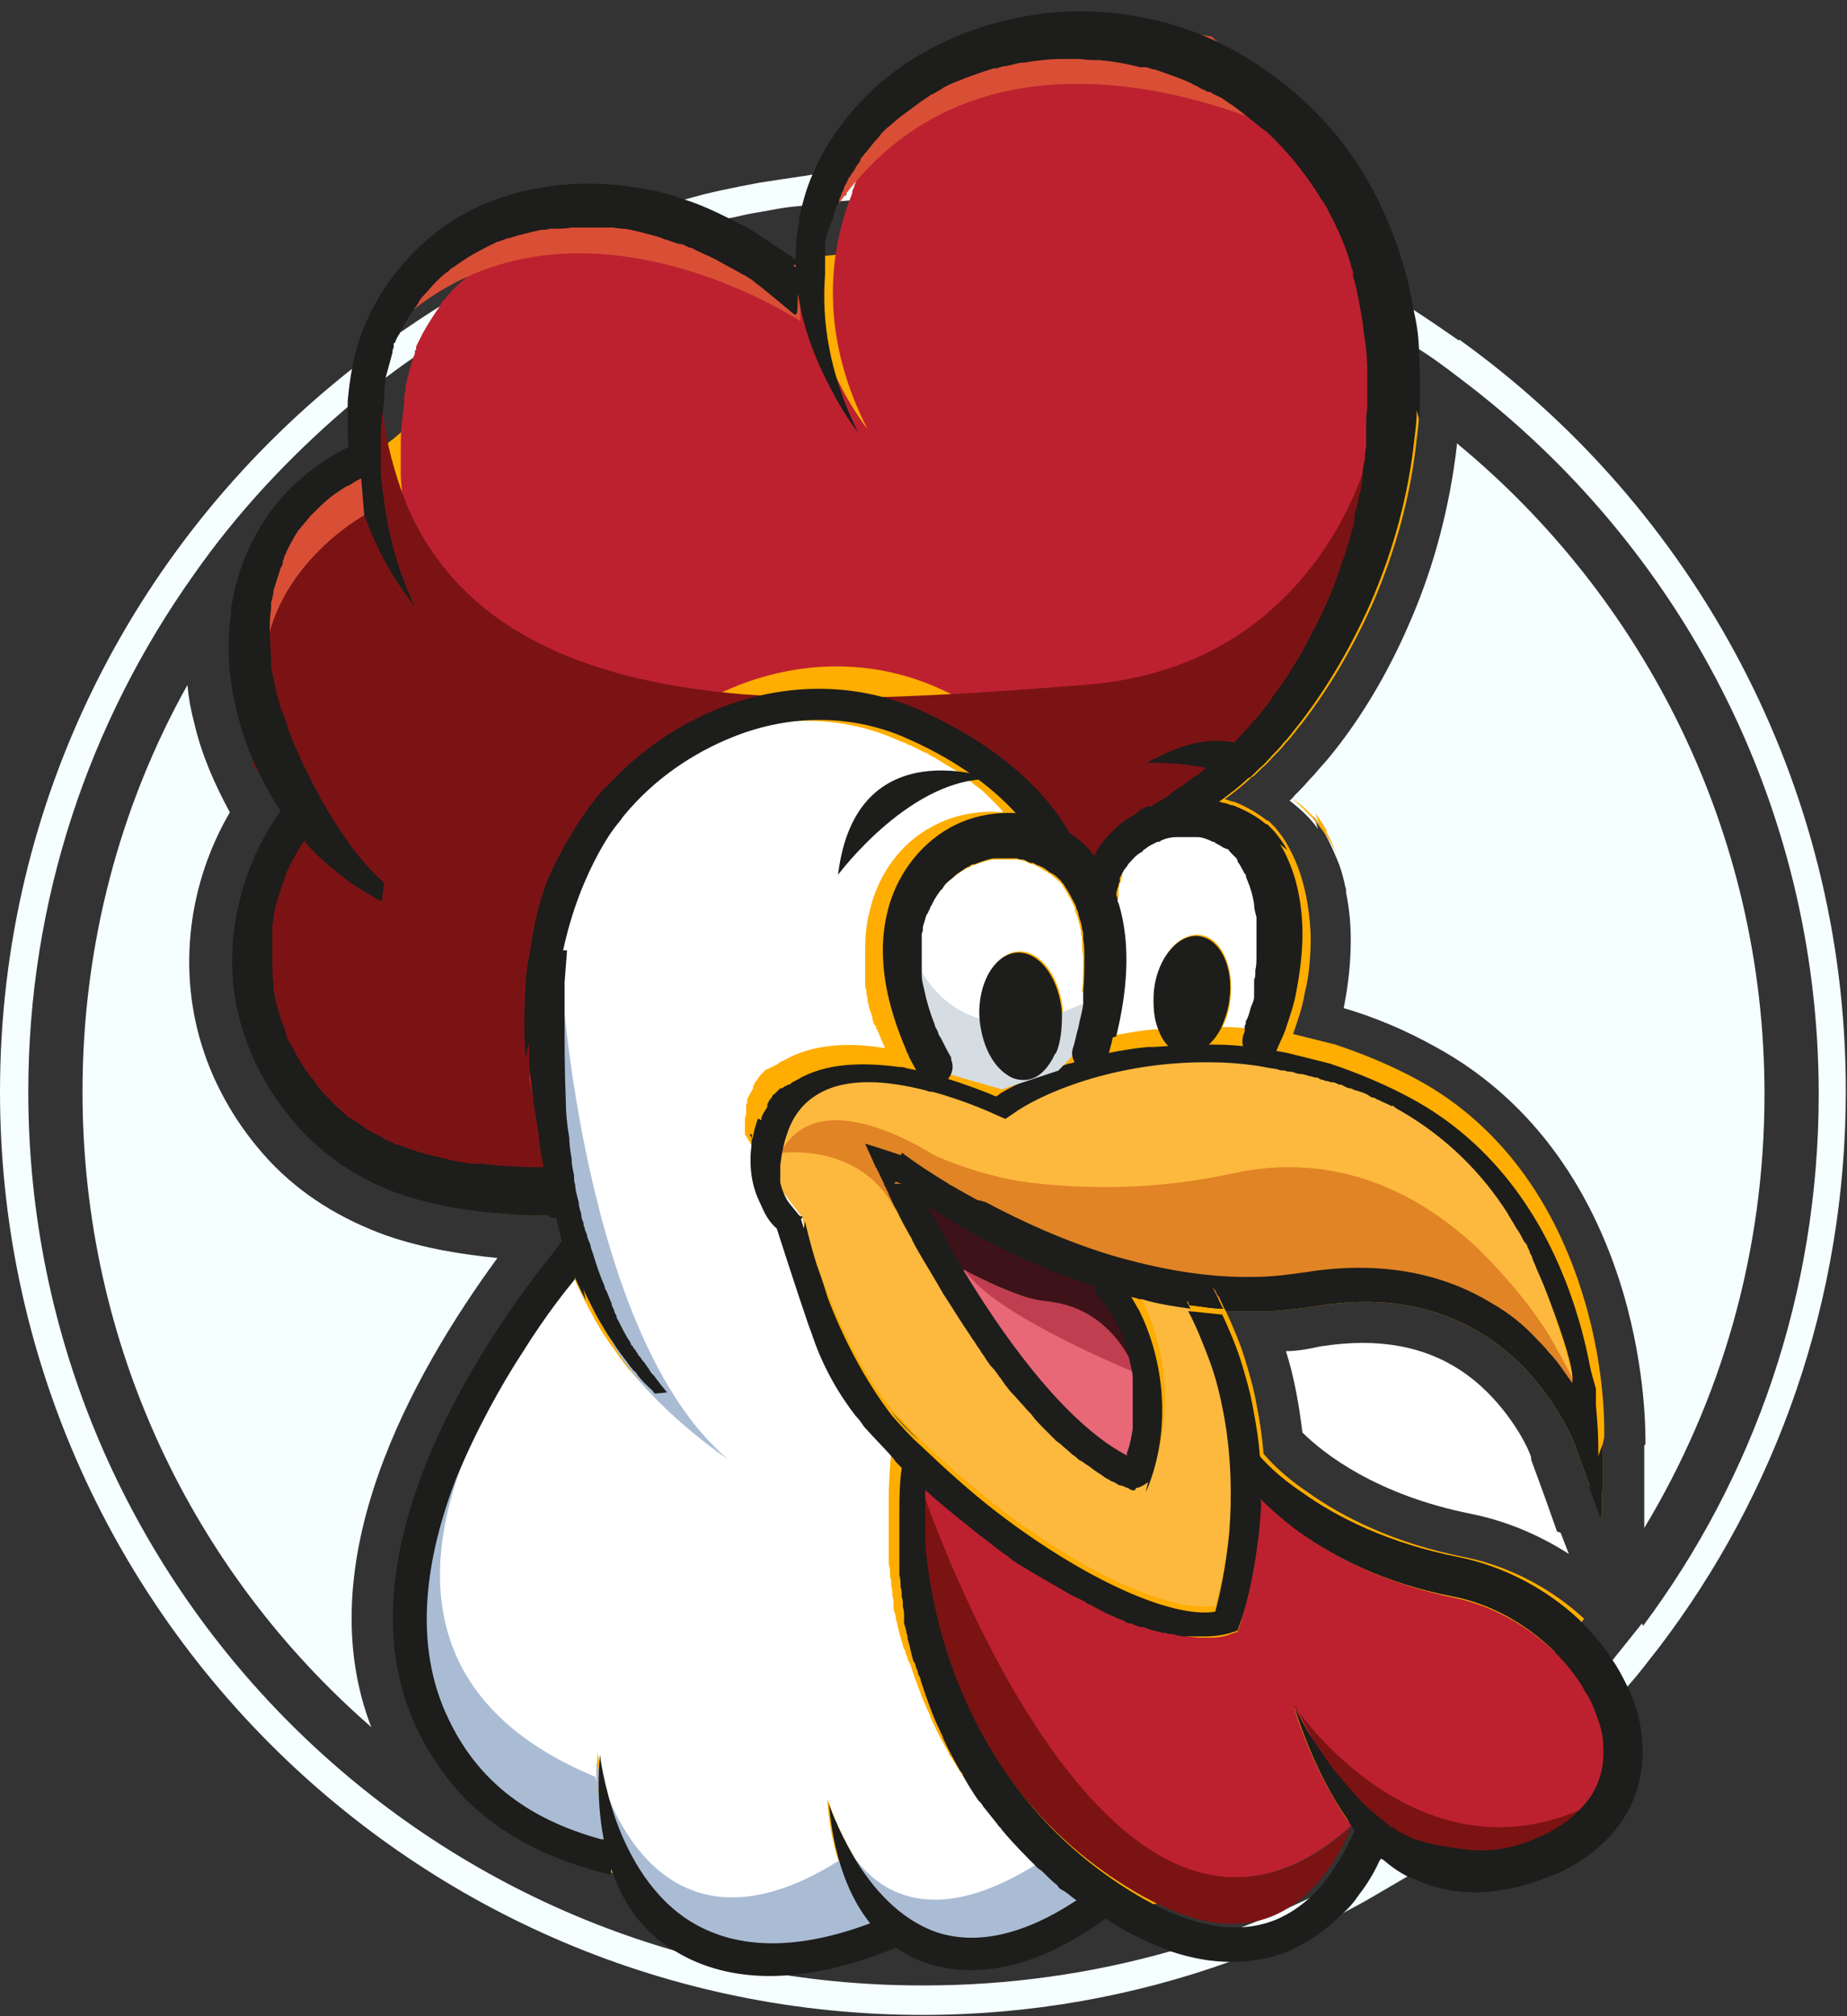 <?xml version="1.0" encoding="UTF-8"?>
<svg id="Capa_2" data-name="Capa 2" xmlns="http://www.w3.org/2000/svg" viewBox="0 0 15.67 17.1">
  <rect x="0" y="0" width="15.67" height="17.1" fill="#333333" stroke="none"/>
  <defs>
    <style>
      .cls-1 {
        fill: #fff;
      }

      .cls-2 {
        fill: #d5dce2;
      }

      .cls-3 {
        fill: #ffad01;
      }

      .cls-4 {
        fill: #e86877;
      }

      .cls-5 {
        fill: #3d1219;
      }

      .cls-6 {
        fill: #bf3e50;
      }

      .cls-7 {
        fill: #fdb93e;
      }

      .cls-8 {
        fill: #7b1312;
      }

      .cls-9 {
        fill: #bd212f;
      }

      .cls-10 {
        fill: #d94f35;
      }

      .cls-11 {
        fill: #e18425;
      }

      .cls-12 {
        fill: #aabcd4;
      }

      .cls-13 {
        fill: #7b1314;
      }

      .cls-14 {
        fill: #1d1d1b;
      }

      .cls-15 {
        fill: #f5ffff;
      }
    </style>
  </defs>
  <g id="Capa_1-2" data-name="Capa 1">
    <g>
      <path class="cls-15" d="M12.38,2.89c-.13-.09-.26-.18-.4-.27-.11-.07-.23-.14-.35-.21h0c-.15-.08-.29-.16-.45-.23-1.02-.48-2.15-.75-3.35-.75-.07,0-.15,0-.22,0-.15,0-.29,.01-.43,.02h0c-.12,0-.23,.02-.34,.04-.14,.02-.27,.04-.4,.06-.21,.04-.42,.08-.62,.14h0c-.2,.05-.39,.11-.58,.18h0c-.64,.23-1.25,.54-1.8,.92-.15,.1-.29,.21-.43,.32C1.17,4.55,0,6.77,0,9.26c0,4.32,3.51,7.83,7.83,7.83,.91,0,1.79-.16,2.6-.45h0c.32-.11,.64-.25,.94-.4h0c.07-.04,.15-.08,.22-.12,.12-.07,.24-.14,.36-.21,.07-.05,.15-.1,.22-.14h0c.05-.04,.1-.07,.16-.11,.08-.06,.16-.12,.24-.18,.09-.07,.18-.14,.27-.21,.14-.12,.27-.24,.4-.36,.11-.11,.22-.22,.33-.33h0c.09-.09,.17-.19,.25-.29,.09-.1,.17-.21,.25-.31,1-1.31,1.59-2.95,1.59-4.73,0-2.62-1.3-4.95-3.28-6.37Zm1.55,10.88c-.08,.1-.16,.2-.24,.3-.07,.09-.15,.18-.23,.27-.09,.1-.18,.19-.27,.28-.25,.24-.51,.47-.78,.68-.05,.04-.11,.08-.16,.12-.08,.06-.16,.11-.24,.16-.05,.03-.1,.07-.15,.1-.04,.03-.09,.05-.13,.08-.01,0-.02,.01-.03,.02-.1,.06-.2,.12-.3,.17-.46,.25-.96,.45-1.47,.6-.67,.19-1.37,.29-2.09,.29C3.65,16.85,.24,13.45,.24,9.26c0-1.63,.52-3.14,1.4-4.38,0,0,0,0,0,0,.37-.53,.81-1,1.3-1.42,.04-.03,.08-.07,.13-.1,.07-.06,.14-.11,.22-.17,.72-.54,1.53-.95,2.41-1.21h0c.16-.05,.33-.09,.49-.13,.06-.01,.13-.03,.19-.04,.13-.02,.25-.05,.38-.06,.1-.01,.21-.03,.32-.04h0c.13-.01,.27-.02,.4-.03,.12,0,.24,0,.36,0,1.24,0,2.41,.3,3.44,.83,.14,.07,.28,.15,.41,.23,.11,.07,.22,.14,.33,.21,.13,.08,.25,.17,.38,.27,1.84,1.39,3.03,3.59,3.03,6.06,0,1.69-.55,3.25-1.49,4.51Z"/>
      <path class="cls-15" d="M3.14,14.64c-1.5-1.31-2.44-3.23-2.44-5.38,0-1.25,.32-2.43,.89-3.45,.01,.11,.03,.22,.06,.33,.06,.26,.17,.51,.3,.75-.35,.6-.44,1.32-.24,1.97,.11,.36,.31,.7,.57,.98,.27,.29,.61,.5,1,.64,.32,.11,.64,.16,.94,.19-.73,1-1.61,2.58-1.07,3.98Z"/>
      <path class="cls-3" d="M13.6,12.24v.36s-.01,.07-.01,.07v.21s-.1-.27-.1-.27l-.12-.33s0,0,0,0,0-.01-.01-.03c0,0,0,0,0,0-.04-.1-.18-.4-.46-.68-.45-.44-1.04-.61-1.74-.49-.12,.02-.24,.03-.36,.04-.06,0-.12,0-.18,0-.08,0-.15,0-.22,0,.06,.13,.12,.27,.16,.4,.04,.13,.08,.27,.1,.39,.03,.15,.05,.29,.06,.42,.05,.06,.17,.19,.38,.33,.28,.2,.72,.43,1.34,.55,.38,.08,.73,.27,1,.52-.07,.09-.14,.17-.22,.26-.08,.09-.17,.18-.25,.27-.31,.32-.65,.6-1.01,.86-.05,.03-.1,.07-.14,.1-.06,.04-.12,.08-.17,.11-.02,.01-.04,.03-.07,.04-.01,0-.03,.02-.04,.03h0s-.04,.03-.06,.04c0,0,0,0-.01,0-.1,.06-.2,.12-.31,.17-.22,.11-.44,.22-.68,.31-.21,.08-.43,.16-.65,.22-.16,.04-.31,.08-.47,.12-.22,.05-.44,.08-.67,.11-.21,.02-.43,.04-.65,.04h0c-.05,0-.11,0-.16,0-.22,0-.43,0-.65-.03-.57-.05-1.12-.17-1.65-.35,0,0,0,0-.01,0-.11-.04-.23-.08-.34-.13-.42-.17-.83-.38-1.21-.62-.17-.17-.31-.37-.42-.59-.75-1.52,.65-3.44,1.1-4.01,.05-.06,.08-.1,.1-.13-.03-.08-.06-.16-.08-.25-.02,0-.04,.01-.06,.01-.05,0-.09,0-.14,0-.37-.02-.74-.06-1.09-.18-.32-.11-.62-.3-.85-.55-.22-.24-.39-.52-.49-.84-.16-.5-.1-1.05,.12-1.52,.06-.12,.12-.23,.2-.34-.08-.11-.14-.22-.2-.34,0-.01-.01-.02-.02-.04,0,0,0,0,0,0-.07-.15-.12-.3-.16-.46-.07-.28-.09-.56-.05-.84,0,0,0,0,0,0,.08-.12,.17-.24,.26-.36h0s.05-.07,.08-.1c.2-.25,.42-.48,.66-.7,.01-.01,.03-.03,.04-.04,0,0,.02-.02,.03-.02,.02-.02,.05-.04,.07-.07,.04-.04,.09-.08,.13-.12,.03-.02,.06-.05,.09-.07,.09-.08,.19-.15,.29-.22,.8-.59,1.72-1.01,2.72-1.23h0s.02,0,.04,0c.12-.03,.24-.05,.36-.07,0,0,.02,0,.03,0,.07-.01,.15-.02,.22-.03,.12-.01,.25-.03,.37-.03,.16-.01,.32-.02,.48-.02,1.28,0,2.48,.34,3.52,.92,.13,.07,.25,.15,.37,.23,.1,.07,.2,.13,.3,.21,0,.08-.01,.16-.02,.24-.05,.48-.18,.95-.37,1.39-.16,.36-.36,.71-.6,1.02-.05,.06-.09,.12-.14,.17-.03,.04-.06,.07-.1,.11-.03,.03-.06,.07-.1,.1-.02,.02-.04,.04-.06,.06,0,0-.02,.02-.03,.02-.07,.07-.15,.13-.23,.19,.03,0,.05,.02,.08,.02,.1,.04,.19,.09,.28,.16,0,0,0,0,0,0,0,0,0,0,.01,0,.02,.02,.04,.04,.06,.06,.04,.05,.08,.1,.11,.16,.13,.23,.18,.5,.19,.76,0,.16-.01,.32-.05,.48-.02,.12-.06,.24-.1,.35,.12,.03,.24,.06,.36,.09,.24,.08,.48,.18,.7,.3,.68,.37,1.16,1.02,1.41,1.86,.19,.63,.17,1.15,.17,1.17Z"/>
      <path class="cls-1" d="M13.24,13l.07,.18c-.25-.16-.53-.28-.83-.34-.8-.16-1.25-.51-1.43-.69-.03-.24-.07-.47-.14-.69,.1,0,.2-.02,.29-.04,.13-.02,.25-.03,.36-.03,.43,0,.78,.14,1.06,.42,.23,.23,.35,.48,.37,.55,0,0,0,.02,0,.02l.11,.3h0s.11,.31,.11,.31h0Z"/>
      <path class="cls-15" d="M13.96,12.25c0-.06,.01-.61-.19-1.29-.28-.94-.82-1.66-1.59-2.08-.25-.14-.51-.25-.78-.33,.04-.2,.06-.39,.06-.58,0-.12-.01-.25-.04-.4,0,0,0,0,0,0,0-.02,0-.04-.01-.06,0,0,0,0,0,0-.01-.08-.04-.16-.07-.23-.03-.07-.06-.14-.1-.21-.03-.05-.06-.1-.1-.15,.03,.06,.04,.11,.04,.11-.06-.09-.15-.17-.24-.24,0,0,0,0,0,0,.02-.01,.03-.03,.05-.05,.01-.01,.03-.03,.04-.04,.04-.04,.08-.09,.12-.13,.04-.05,.09-.1,.13-.15,.27-.33,.5-.72,.68-1.14,.21-.48,.34-.99,.4-1.5,0,0,0-.01,0-.02,1.59,1.31,2.61,3.3,2.61,5.52,0,1.35-.37,2.6-1.02,3.68v-.7Z"/>
      <path class="cls-15" d="M11.41,7.5c-.02-.08-.04-.16-.07-.23,.03,.07,.06,.15,.07,.23Z"/>
      <path class="cls-11" d="M7.67,9.79s2.17-.17,2.21-.17h1.69s.57,.48,.6,.5,.62,.33,.64,.38,.57,1.28,.57,1.28l-.69-.47-.43-.27-.61-.1-.68,.05s-.65,.03-.67,.03-.81-.16-.81-.16l-.8-.28-.8-.52-.22-.28v.03Z"/>
      <path class="cls-6" d="M9.64,11.65s-1.21-.49-1.46-.87c0,0,0-.01-.01-.02,.22,.13,.51,.25,.67,.27,.07,.01,.15,.02,.22,.04,.27,.08,.48,.31,.59,.58Z"/>
      <path class="cls-4" d="M9.61,11.47l-.22-.33-.38-.21-.87-.22-.22-.06,.18,.33,1.29,1.44h.26l.02-.04,.18-.38-.23-.53Zm-1.44-.71c.22,.13,.51,.25,.67,.27,.07,.01,.15,.02,.22,.04,.27,.08,.48,.31,.59,.58,0,0-1.21-.49-1.46-.87,0,0,0-.01-.01-.02Z"/>
      <path class="cls-5" d="M9.64,11.65c-.1-.27-.31-.5-.59-.58-.07-.02-.14-.03-.22-.04-.16-.02-.45-.15-.67-.27h0s-.02-.03-.03-.05c-.11-.18-.21-.35-.28-.5,.34,.21,.86,.5,1.48,.7,0,0,0,0,0,0,0,.01,.02,.02,.03,.03,0,0,0,0,0,0,0,0,0,0,0,0,0,0,0,0,0,0,0,0,0,0,0,0,0,0,0,0,0,0,0,0,0,0,0,0,.02,.02,.03,.05,.05,.07,.03,.05,.06,.09,.08,.14,0,.01,.01,.02,.02,.03,0,0,0,0,0,0,0,0,0,0,0,0h0s0,0,0,0c0,0,0,0,0,0,0,0,0,0,0,0,0,0,0,0,0,0t0,0s0,0,0,0c0,0,0,0,0,0,.01,.03,.02,.05,.03,.08,.02,.05,.03,.11,.05,.17,.01,.05,.02,.11,.03,.16h0s0,0,0,0c0,0,0,0,0,0Z"/>
      <path class="cls-1" d="M10.79,8.13s0,.08-.01,.12h0s0,0,0,0h0s0,0,0,0c0,0,0,0,0,0,0,0,0,.02,0,.02,0,.02,0,.04-.01,.06-.02,.08-.04,.17-.06,.25-.01,.04-.02,.08-.04,.11,0,.01,0,.03-.01,.04-.1-.01-.19-.02-.29-.02,.04-.07,.06-.15,.07-.24,.03-.28-.08-.52-.26-.54-.18-.02-.35,.18-.38,.46-.02,.13,0,.24,.04,.34-.02,0-.03,0-.05,0-.11,.01-.22,.03-.33,.05,.09-.37,.13-.77,.02-1.13,0-.02,.01-.03,.01-.05,0,0,0,0,0-.01,0-.01,0-.02,0-.04,0-.03,.01-.05,.02-.08,0-.01,0-.02,.01-.03,0,0,0-.02,0-.03,0,0,0,0,0,0,0,0,0,0,0,0,0,0,0,0,0,0,0-.01,.01-.02,.02-.04,.01-.02,.02-.04,.04-.06,0,0,.01-.02,.02-.03,0,0,0,0,0,0,0,0,0,0,0,0,.03-.04,.06-.07,.1-.1,0,0,0,0,0,0,0,0,.02-.01,.02-.02,.02-.01,.04-.03,.06-.04,.02-.01,.04-.02,.06-.03,0,0,0,0,0,0,0,0,0,0,0,0,.01,0,.02,0,.03-.01,.04-.02,.09-.03,.13-.03,0,0,0,0,0,0,0,0,.02,0,.03,0,.02,0,.05,0,.07,0,0,0,0,0,0,0,.02,0,.03,0,.05,0,0,0,0,0,.02,0,0,0,0,0,0,0,0,0,0,0,0,0,0,0,0,0,0,0,0,0,.01,0,.01,0,.04,0,.09,.02,.13,.04,0,0,0,0,0,0,0,0,.02,0,.02,.01,.02,.01,.04,.02,.07,.04,0,0,.02,.01,.02,.02,0,0,.02,.01,.02,.02,0,0,0,0,0,0,0,0,.01,0,.01,0,.01,0,.02,.02,.03,.03,.02,.02,.03,.03,.05,.05,0,0,0,0,0,0,0,0,0,0,.01,.02,0,0,0,0,0,.01,.02,.02,.03,.05,.05,.08,0,.01,.01,.02,.02,.03,0,0,0,0,0,0,0,0,0,0,0,0,0,0,0,0,0,0,0,0,0,0,0,0,0,0,0,0,0,0,0,.01,0,.02,.01,.04,.03,.07,.05,.14,.06,.21,0,.04,.01,.07,.02,.11,0,0,0,0,0,.01h0s0,0,0,.01c0,.02,0,.04,0,.06,0,.08,0,.17,0,.25Z"/>
      <path class="cls-1" d="M9.21,8.38s0,.03,0,.04c0,0,0,0,0,.01,0,0,0,0,0,0,0,0,0,0,0,0h0s0,0,0,0c0,0,0,0,0,0,0,0,0,0,0,0h0s0,.04,0,.06c-.01,.06-.02,.12-.04,.19-.01,.06-.03,.13-.05,.19,0,0,0,0,0,0-.05,.02-.1,.03-.15,.05,.04-.09,.06-.21,.05-.33-.02-.3-.19-.53-.38-.52-.19,.01-.33,.26-.32,.56,.01,.22,.11,.4,.24,.48-.02,.01-.04,.03-.06,.04-.08-.04-.24-.1-.44-.16,0,0,0-.01,0-.02-.03-.06-.06-.11-.09-.17,0-.01-.01-.03-.02-.04,0,0,0,0,0,0,0,0,0,0,0,0,0,0,0,0,0,0,0,0,0,0,0,0t0,0s0,0,0,0c0,0,0,0,0,0,0,0,0,0,0,0,0,0,0,0,0,0,0,0,0,0,0,0,0-.02-.02-.04-.03-.07-.04-.1-.07-.2-.09-.3,0-.04-.02-.08-.02-.12,0,0,0,0,0,0,0,0,0,0,0,0,0,0,0,0,0-.01,0,0,0,0,0,0h0s0,0,0,0c0-.01,0-.02,0-.03,0-.02,0-.04,0-.06,0-.04,0-.09,0-.13,0-.02,0-.04,0-.06,0,0,0-.02,0-.03h0s0,0,0,0h0s0,0,0,0c0,0,0,0,0,0h0s0,0,0,0h0s0,0,0,0c0,0,0,0,0,0h0s0,0,0,0c0,0,0,0,0,0,0,0,0,0,0,0,0,0,0-.02,0-.02,0-.02,0-.04,.01-.06,0-.03,.02-.07,.03-.1,0-.01,0-.03,.02-.04,0,0,0-.02,.01-.02,.01-.03,.03-.06,.05-.09,.01-.02,.02-.04,.04-.06,0,0,0,0,0,0,0,0,0,0,0,0h0s0,0,0,0c0,0,0,0,0,0,0,0,0,0,0,0h0s0,0,0,0c0,0,.01-.02,.02-.02,.01-.01,.02-.02,.03-.04,.02-.02,.04-.04,.07-.06,0,0,0,0,.01-.01,0,0,0,0,0,0,0,0,.02-.01,.03-.02,.02-.02,.05-.03,.08-.05,.01,0,.03-.01,.04-.02,0,0,0,0,.01,0,.05-.02,.11-.04,.16-.05,0,0,.02,0,.02,0,0,0,0,0,0,0,0,0,0,0,0,0,0,0,0,0,0,0,0,0,.01,0,.02,0,.03,0,.06,0,.09,0,.01,0,.03,0,.04,0,0,0,.02,0,.03,0h0s0,0,0,0c0,0,0,0,0,0,0,0,0,0,0,0,0,0,0,0,0,0,0,0,0,0,0,0,0,0,0,0,0,0h0s0,0,0,0c.02,0,.04,0,.05,.01,.03,0,.05,.02,.08,.03,0,0,0,0,.01,0,.01,0,.03,.01,.04,.02,.03,.01,.05,.03,.07,.04,.01,0,.02,.01,.03,.02,0,0,.01,0,.02,.01,.02,.02,.05,.04,.07,.06,.01,.01,.02,.02,.03,.04,0,0,0,0,0,0,0,0,0,0,0,0,.04,.06,.07,.12,.1,.18,0,0,0,0,0,0,0,0,0,0,0,0,0,0,0,0,0,.01,0,.02,.01,.04,.02,.06,.01,.04,.02,.08,.03,.12,0,.02,0,.04,.01,.06,0,.01,0,.02,0,.03,0,0,0,0,0,0h0s0,0,0,0c0,.04,0,.09,.01,.13,0,.1,0,.21-.01,.31Z"/>
      <path class="cls-1" d="M9.12,16.11c-.17,.11-.32,.19-.48,.24-.23,.08-.45,.1-.65,.04h0s-.03,0-.05-.02c-.32-.11-.55-.38-.7-.63-.14-.24-.21-.45-.22-.48,0,.05,.03,.63,.35,1.03-.06,.02-.13,.05-.19,.07-.53,.17-.98,.15-1.32-.06-.13-.08-.24-.17-.33-.28,0,0,0,0-.01-.01-.15-.18-.25-.38-.31-.57-.03-.08-.05-.16-.07-.23-.05-.18-.06-.31-.07-.34,0,.02-.01,.12-.01,.25h0s0,.04,0,.06c0,.11,.01,.25,.04,.4-.65-.18-1.06-.53-1.29-1.01-.32-.65-.19-1.4,.06-2.05,0,0,0,0,0,0,0,0,0,0,0,0,.16-.41,.38-.79,.57-1.08,0,0,0,0,0,0,0,0,0,0,0,0,.21-.32,.39-.54,.43-.6,.03,.07,.06,.13,.09,.19,.03,.06,.06,.11,.09,.17h0s.02,.03,.03,.05c.01,.02,.02,.03,.03,.05,.02,.03,.04,.06,.06,.09h0s0,0,0,0c0,0,0,0,0,0,.04,.05,.07,.1,.1,.14,.01,.01,.02,.03,.03,.04,.01,.01,.02,.03,.03,.04,.01,.01,.02,.02,.03,.03,.06,.07,.1,.11,.13,.14,0,0,0,0,.01,.01,.01,.01,.02,.02,.02,.02-.02-.02-.03-.04-.05-.06-.02-.03-.04-.05-.06-.08-.01-.02-.02-.03-.04-.05-.01-.02-.03-.04-.04-.06,0-.01-.02-.03-.03-.04,0-.01-.02-.03-.03-.04,0,0-.01-.02-.02-.03,0-.01-.01-.02-.02-.03,0,0-.01-.02-.02-.03-.03-.06-.07-.12-.1-.18,0-.02-.02-.03-.02-.05,0-.02-.01-.03-.02-.05,0-.02-.01-.03-.02-.05-.01-.03-.03-.07-.04-.1,0-.02-.01-.03-.02-.05-.04-.09-.07-.19-.1-.28,0-.02-.01-.04-.02-.07,0-.03-.02-.06-.03-.09,0-.02-.01-.04-.02-.06,0-.01,0-.03-.01-.04,0-.03-.01-.05-.02-.08,0-.03-.01-.06-.02-.09-.01-.05-.02-.1-.03-.15,0-.03,0-.05-.01-.08,0-.05-.01-.09-.02-.14,0-.06-.02-.12-.02-.18-.01-.11-.02-.21-.03-.31h0c-.01-.24-.02-.47-.01-.66,0-.02,0-.04,0-.06,0-.05,0-.1,0-.14,0-.02,0-.03,0-.05,0,0,0-.01,0-.02h0s0-.03,0-.04c0,0,0-.02,0-.03,0,0,0,0,0,0,0-.03,0-.06,.01-.09,0-.03,0-.05,.01-.08,0,0,0-.02,0-.02,0-.02,0-.04,.01-.05,.03-.14,.06-.27,.1-.38,0-.01,0-.02,.01-.04,.01-.03,.02-.06,.03-.09,0-.02,.01-.04,.02-.06,0-.02,.01-.04,.02-.05,0-.02,.02-.04,.02-.05,0-.02,.01-.03,.02-.05,.01-.03,.03-.06,.04-.08,0-.01,.01-.02,.02-.03,0-.01,.01-.02,.02-.04,0-.01,.01-.02,.02-.03,0-.01,.02-.03,.02-.04,.02-.04,.04-.07,.06-.1,0,0,.01-.02,.02-.02,.02-.03,.04-.06,.05-.08,0,0,0,0,.01-.01,.02-.03,.03-.04,.03-.04,.25-.3,.56-.52,.92-.66,.5-.19,1.03-.18,1.49,.02,.02,.01,.05,.02,.07,.03,.02,0,.03,.02,.05,.02,.04,.02,.08,.04,.12,.06,.01,0,.03,.01,.04,.02,.08,.04,.15,.09,.22,.13,.02,.01,.03,.02,.04,.03,.01,0,.03,.02,.04,.03,0,0,0,0,0,0h0s0,0,0,0c.03,.02,.06,.04,.08,.06,.01,.01,.03,.02,.04,.03,.03,.02,.06,.05,.08,.07,.01,.01,.03,.03,.04,.04,0,0,.01,.01,.02,.02,0,0,.01,.01,.02,.02,.02,.02,.04,.04,.05,.06-.2-.02-.42,.02-.6,.12-.27,.14-.46,.41-.53,.71-.03,.11-.04,.22-.04,.33,0,.02,0,.04,0,.06,0,.01,0,.03,0,.04,0,0,0,.01,0,.02,0,0,0,0,0,0,0,.01,0,.03,0,.04,0,.01,0,.02,0,.03,0,.01,0,.02,0,.04,0,.02,0,.04,0,.06,0,.02,0,.04,.01,.06,0,.02,0,.04,.01,.06,0,.02,0,.04,.01,.06,0,.03,.02,.07,.03,.1,0,.01,0,.03,.01,.04,0,0,0,0,0,0,0,.01,0,.03,.02,.04,0,.02,.01,.03,.02,.05,.02,.05,.04,.1,.06,.14-.3-.05-.62-.04-.87,.11-.02,0-.03,.02-.05,.03,0,0-.01,0-.02,.01,0,0,0,0,0,0,0,0-.01,0-.02,.01,0,0,0,0,0,0,0,0-.01,0-.02,.01,0,0,0,0,0,0,0,0-.01,0-.02,.01,0,0,0,0,0,0,0,0,0,0-.01,0,0,0,0,0,0,0,0,0-.02,.02-.03,.03,0,0-.01,.01-.02,.02h0s-.01,.02-.02,.02c0,0,0,0,0,0,0,0,0,0,0,.01,0,0,0,0,0,0,0,0,0,0,0,0,0,0-.01,.02-.02,.02,0,0,0,0,0,0,0,0,0,.01-.01,.02,0,0,0,0,0,0,0,0,0,.01-.01,.02,0,0,0,0,0,0,0,0,0,0,0,.01,0,0,0,0,0,.01-.02,.03-.03,.06-.05,.09,0,0,0,0,0,0,0,0,0,.01,0,.02,0,.01,0,.02-.01,.03,0,0,0,0,0,0,0,0,0,.01,0,.02,0,0,0,0,0,0h0s0,0,0,.01c0,.01,0,.02,0,.03,0,.02,0,.03-.01,.05,0,0,0,0,0,.01,0,0,0,0,0,0,0,0,0,0,0,0,0,0,0,.02,0,.03,0,0,0,0,0,.01,0,0,0,0,0,.01,0,0,0,0,0,.01h0s0,0,0,.01t0,0s0,0,0,0c0,0,0,.02,0,.03,0,.01,0,.02,0,.03,0,0,0,0,0,0,0,.05-.01,.1-.01,.15,0,.19,.01,.38,.06,.58,0,.03,.01,.06,.02,.09,.14,.49,.44,.98,.81,1.41,.02,.03,.05,.06,.07,.08,.08,.09,.16,.18,.25,.27,0,0,0,0,0,0,.02,.02,.04,.04,.05,.06-.02,.15-.03,.31-.03,.48,0,.03,0,.06,0,.09,0,.03,0,.06,0,.09,0,0,0,0,0,0,0,.03,0,.07,0,.1,0,.03,0,.06,0,.09,0,.02,0,.05,0,.07,0,.01,0,.03,0,.04,0,.03,0,.06,.01,.09,0,0,0,0,0,.01,0,.03,0,.06,.01,.08,0,.03,0,.06,.01,.09,0,.03,0,.05,.01,.08,0,0,0,.01,0,.02,0,.01,0,.03,0,.04,0,.02,.01,.05,.02,.08,0,.02,0,.03,.01,.05,.01,.06,.03,.13,.05,.19,0,.02,.01,.04,.02,.05,0,.02,.01,.04,.02,.06,0,.02,.01,.03,.02,.05,.05,.15,.1,.29,.17,.44,0,.02,.02,.04,.02,.05,.04,.09,.09,.18,.14,.27,0,.02,.02,.03,.03,.05,.04,.07,.09,.14,.13,.21,.01,.02,.02,.03,.04,.05,.04,.05,.08,.1,.12,.15,.01,.02,.03,.03,.04,.05,.09,.11,.2,.23,.31,.33,.02,.02,.03,.03,.05,.04,.04,.03,.07,.06,.11,.1,.01,.01,.03,.02,.04,.04,.04,.03,.07,.06,.11,.08Z"/>
      <path class="cls-9" d="M11.72,3.18s0-.02,0-.03c0-.03,0-.06,0-.08,0-.11-.01-.22-.03-.33-.01-.11-.03-.22-.06-.32-.01-.05-.02-.11-.04-.16,0,0,0,0,0,0,0,0,0,0,0,0,0,0,0,0,0,0,0,0,0,0,0,0,0,0,0,0,0,0,0-.01,0-.02,0-.03,0-.03-.02-.05-.02-.08-.03-.1-.07-.21-.12-.31-.02-.05-.05-.1-.07-.14-.01-.03-.03-.05-.04-.07,0,0-.01-.02-.02-.03,0,0,0,0,0,0,0,0,0,0,0,0h0s0,0,0,0c0,0,0,0,0,0,0,0,0,0,0,0-.11-.18-.24-.35-.39-.5,0,0,0,0,0,0,0,0,0,0,0,0,0,0,0,0-.01-.01,0,0-.02-.02-.03-.03-.02-.02-.04-.04-.06-.05-.05-.04-.1-.08-.15-.12-.05-.04-.1-.08-.15-.11-.03-.02-.05-.04-.08-.05-.02-.01-.04-.02-.06-.03,0,0,0,0,0,0,0,0,0,0,0,0,0,0,0,0-.01-.01,0,0,0,0,0,0,0,0,0,0,0,0,0,0-.01,0-.02,0-.01,0-.03-.02-.04-.02-.03-.01-.05-.03-.08-.04-.05-.03-.11-.05-.16-.07-.06-.02-.11-.04-.17-.06-.03,0-.06-.02-.08-.02,0,0-.03,0-.03,0,0,0,0,0,.02,0-.01,0-.03,0-.04,0-.11-.03-.23-.05-.34-.06-.06,0-.11,0-.17-.01-.03,0-.05,0-.08,0h0s0,0,0,0c0,0,0,0-.01,0-.01,0-.03,0-.04,0-.11,0-.22,.01-.33,.03-.06,0-.11,.02-.17,.03-.03,0-.06,.01-.08,.02,0,0,0,0,0,0,0,0,0,0,0,0-.01,0-.02,0-.03,0-.1,.03-.21,.07-.3,.11-.05,.02-.1,.05-.14,.07-.02,.01-.05,.03-.07,.04,0,0,0,0,0,0,0,0,0,0,0,0,0,0,0,0,0,0,0,0,0,0,0,0,0,0-.01,0-.02,.01-.09,.06-.17,.12-.25,.18-.04,.03-.08,.07-.12,.11,0,0-.01,.01-.02,.02,0,0,0,0,0,0,0,0,0,0,0,0,0,0,0,0,0,0,0,0,0,0,0,0,0,0,0,0-.01,.01-.02,.02-.03,.04-.05,.06-.04,.04-.07,.09-.11,.13,0,0,0,0,0,0,0,.01-.02,.02-.03,.04,0,0,0,0,0,.01-.01,.02-.03,.04-.04,.06-.01,.02-.02,.04-.04,.06,0,0,0,0,0,0,0,0,0,0,0,0,0,0,0,0,0,0,0,.01-.01,.02-.02,.03-.02,.04-.04,.09-.06,.14,0,.02-.02,.04-.02,.06,0,0,0,0,0,.01-.17,.42-.31,1.14,.13,2-.09-.12-.17-.25-.24-.39-.09-.17-.17-.36-.22-.55-.05-.04-.27-.22-.32-.26-.11-.08-.22-.14-.34-.21-.06-.03-.11-.06-.17-.08-.02,0-.03-.01-.05-.02,0,0,0,0,0,0t0,0s0,0,0,0c0,0,0,0,0,0-.03-.01-.05-.02-.08-.03-.11-.04-.21-.07-.32-.1-.05-.01-.11-.02-.16-.03,0,0-.08-.02-.08-.01,0,0,.04,0,.01,0,0,0-.01,0-.02,0-.01,0-.02,0-.04,0-.1,0-.2-.01-.3,0-.05,0-.1,0-.15,.01-.01,0-.03,0-.04,0,0,0,0,0,0,0-.02,0-.05,0-.07,.01-.09,.02-.19,.04-.27,.07-.02,0-.05,.02-.07,.02,0,0-.02,0-.03,.01,0,0,0,0,0,0s0,0,0,0c-.04,.02-.08,.04-.12,.06-.08,.04-.15,.09-.23,.14,0,0-.02,.01-.03,.02,0,0,0,0,0,0,0,0,0,0,0,0,0,0,0,0,0,0-.02,.01-.03,.02-.05,.04-.03,.03-.07,.06-.1,.09-.03,.03-.06,.06-.09,.1-.02,.02-.03,.03-.04,.05,0,0,0,0,0,0,0,0,0,0,0,0,0,0,0,.01-.01,.02-.05,.07-.1,.15-.14,.22-.02,.04-.04,.08-.06,.12h0s0,0,0,0h0s0,0,0,0v.03s-.01,0-.01,0c0,0,0,0,0,.01,0,.01,0,.03-.01,.04-.03,.09-.05,.17-.07,.26,0,.02,0,.05-.01,.07,0,0,0,0,0,0h0s0,.02,0,.03c0,.01,0,.02,0,.03h0c-.01,.1-.03,.22-.03,.34,0,.09,0,.19,0,.29,.02,.34,.1,.73,.29,1.14-.04-.05-.08-.11-.12-.17-.17-.27-.31-.56-.39-.86-.03,.02-.06,.04-.09,.05-.03,.02-.06,.04-.09,.06,0,0,0,0,0,0h0s0,0,0,0c0,0,0,0,0,0,0,0,0,0,0,0-.01,.01-.03,.02-.04,.03-.06,.05-.11,.1-.15,.15-.02,.02-.04,.05-.06,.07,0,0,0,0,0,0,0,0,0,0,0,0,0,0-.01,.02-.02,.02,0,.01-.02,.03-.03,.04-.04,.06-.07,.12-.1,.18,0,.02-.02,.03-.02,.05,0,0,0,.02-.01,.02h0s0,0,0,0h0s0,0,0,0c0,0,0,0,0,0,0,0,0,0,0,0h0s0,0,0,0c0,0,0,0,0,0,0,0,0,0,0,0,0,0,0,0,0,0,0,0,0,.01,0,.02,0,.02-.01,.03-.02,.05-.02,.06-.04,.13-.06,.19,0,.03-.01,.07-.02,.1,0,.01,0,.02,0,.03,0,0,0,0,0,0,0,0,0,0,0,0,0,0,0,0,0,0t0,0s0,0,0,0h0s0,.01,0,.02c-.02,.14-.01,.28,0,.42,0,.02,0,.03,0,.05,0,0,0,0,0,0,0,0,0,0,0,0,0,0,0,0,0,.01,0,0,0,0,0,0,0,.04,.01,.07,.02,.11,.01,.07,.03,.14,.05,.21,0,.03,.02,.06,.03,.09h0s.03,.07,.04,.11c0,0,0,0,0,.01,0,0,0,0,0,0,0,0,0,0,0,0,0,0,0,0,0,0,0,0,0,0,0,0,0,0,0,0,0,0,0,0,0,0,0,0,0,.01,.01,.03,.02,.04,0,0,0,0,0,0,.04,.11,.11,.25,.19,.4,.03,.06,.06,.11,.09,.17,.15,.26,.33,.53,.54,.7h0s0,0,0,0c-.02,0-.03,0-.05-.02-.03-.02-.07-.04-.1-.06-.19-.12-.37-.26-.52-.42-.02,.03-.03,.05-.05,.08-.04,.07-.08,.14-.11,.22,0,0,0,0,0,0,0,0,0,0,0,0,0,0,0,0,0,0,0,0,0,0,0,0,0,0,0,0,0,0,0,0,0,0,0,0,0,0,0,.02-.01,.03,0,.02-.02,.04-.02,.06-.01,.04-.03,.08-.04,.12-.01,.04-.02,.08-.03,.13,0,.02,0,.04-.01,.07,0,.01,0,.02,0,.04,0,0,0,0,0,.01,0,0,0,0,0,0h0s0,.07,0,.11c0,.04,0,.07,0,.11,0,.08,0,.16,.01,.23,0,0,0,.02,0,.02,0,0,0,0,0-.01,0,0,0,.02,0,.02,0,.02,0,.04,.01,.06,0,.03,.01,.07,.02,.1,.02,.07,.04,.14,.07,.21,0,.01,0,.02,.01,.03,0,0,0,0,0,0,0,0,0,0,0,0,0,0,0,0,0,0,0,0,0,0,0,0h0s0,0,0,0c0,0,0,0,0,0,0,0,0,0,0,0,0,0,0,0,0,0,0,0,0,.01,0,.02,.01,.03,.03,.06,.05,.09,.03,.07,.07,.13,.11,.19,.02,.03,.04,.06,.07,.09,0,0,0,0,0,0,0,0,0,0,0,0,0,0,0,0,0,0,0,0,0,.01,.01,.02,0,.01,.02,.02,.03,.04,.05,.06,.1,.11,.15,.16,.03,.03,.06,.05,.09,.08,.01,.01,.02,.02,.04,.03,0,0,0,0,0,0,0,0,.02,.01,.02,.02,.06,.04,.12,.09,.19,.12,.04,.02,.07,.04,.11,.06,.02,0,.04,.02,.06,.03,0,0,.01,0,.02,0h0s0,0,0,0c0,0,0,0,0,0,0,0,0,0,0,0h0s0,0,0,0c.08,.03,.16,.06,.24,.08,.08,.02,.17,.04,.25,.06,.04,0,.09,.02,.13,.02,.01,0,.02,0,.03,0,0,0,0,0,0,0,0,0,0,0,0,0,.02,0,.04,0,.05,0,.16,.02,.33,.03,.49,.03-.07-.31-.12-.67-.14-1.07v.02c-.02-.22-.02-.43,0-.62,0-.1,.01-.19,.02-.28,.03-.23,.08-.44,.16-.63,.11-.24,.24-.46,.39-.65,0,0,0,0,0,0,.05-.06,.08-.1,.09-.11,0,0,0,0,0,0h0c.27-.3,.6-.53,.98-.68,.57-.22,1.17-.21,1.7,.03,.86,.39,1.19,.89,1.29,1.11,.05,.04,.1,.09,.14,.15,.01-.02,.02-.04,.03-.06,0-.01,.02-.02,.02-.04,.07-.1,.15-.18,.25-.25,.02-.01,.04-.03,.07-.04,.01-.01,.02-.02,.04-.03,.05-.02,.09-.04,.14-.07,.02-.01,.04-.02,.07-.04,0,0,.02-.01,.03-.02h0s0,0,0,0c0,0,0,0,0,0,0,0,0,0,0,0,0,0,0,0,0,0h0s.02,0,.02-.01c.17-.11,.33-.23,.48-.37,.02-.02,.04-.04,.06-.06,0,0,.02-.02,.02-.02h0s0,0,0,0c0,0,0,0,0,0,0,0,0,0,0,0,.04-.04,.07-.08,.11-.12,.04-.05,.08-.09,.12-.14,.03-.04,.06-.07,.09-.11,.07-.09,.13-.18,.19-.28,.02-.03,.03-.05,.05-.08,0-.01,.01-.02,.02-.03,0,0,0,0,0-.01,0,0,0,0,0,0,0,0,0,0,0,0,0,0,0,0,0,0,0,0,0,0,0,0h0s.05-.09,.07-.13c.11-.2,.2-.41,.27-.63,.04-.11,.07-.22,.1-.33,0,0,0-.01,0-.02,0,0,0,0,0,0h0s0,0,0,0,0,0,0,0h0s0,0,0,0c0,0,0,0,0,0,0,0,0,0,0,0,0,0,0-.01,0-.02,0-.03,.01-.06,.02-.08,.01-.06,.02-.11,.04-.17,.04-.23,.07-.45,.08-.68,0-.06,0-.11,0-.17v-.03s0,0,0,0ZM7.17,1.66s0-.02,.01-.02c0,0,0,.02-.01,.02Zm.17-.26s0,0,0,0h0s0,0,0,0Zm.09,2.21s0,0,0,0c0,0,0,0,0,0,0,0,0,0,0,0Z"/>
      <path class="cls-8" d="M11.47,15.48c-.08,.21-.29,.61-.67,.77-.31,.13-.68,.07-1.11-.17-1.53-.86-1.93-2.51-1.87-3.51,0,0,1.58,4.8,3.66,2.91Z"/>
      <path class="cls-9" d="M13.05,15.59c-.35,.15-.64,.1-.93,.03-.11-.02-.21-.07-.3-.13,0,0,0,0,0,0l-.04-.02c-.19-.13-.35-.31-.48-.48-.2-.26-.32-.5-.32-.52,0,.04,.17,.57,.48,1.01-2.08,1.89-3.66-2.91-3.66-2.91,.16,.15,.33,.29,.49,.41,.1,.08,.21,.16,.33,.24,.53,.36,1.15,.67,1.6,.67,.08,0,.15,0,.22-.03l.06-.02,.02-.06s.16-.47,.17-1.08c.27,.28,.78,.67,1.64,.85,.65,.13,1.22,.69,1.28,1.24,.04,.36-.16,.64-.56,.81Z"/>
      <path class="cls-7" d="M13.36,11.72s-.03-.06-.06-.11c-.07-.13-.16-.3-.22-.38-.14-.21-.32-.42-.53-.63-.62-.59-1.34-.81-2.08-.65-.86,.19-1.64,.12-2.16,.01h0c-.32-.06-.54-.14-.62-.17,0,0-.01,0-.02,0,0,0,0,0,0,0t0,0s-.01,0-.01,0h0c-.12-.03-.24-.07-.34-.11l.09,.2c.04,.1,1.1,2.35,2.21,2.74h0s.1-.01,.12-.06c.21-.46,.18-1.01-.02-1.47-.01-.03-.03-.07-.05-.1,.13,.03,.27,.06,.41,.08,.59,1.11,.31,2.28,.23,2.55-.38,.06-1.12-.28-1.86-.85-.21-.17-.43-.35-.64-.56,0,0,0,0,0,0-.08-.08-.16-.17-.24-.25-.53-.66-.76-1.65-.76-1.65-.03,.16-.04,.32-.03,.47-.08-.18-.13-.37-.16-.55-.02-.11-.02-.22-.02-.33,0-.02,0-.04,0-.05,0-.11,.03-.2,.06-.29,.05-.15,.14-.26,.26-.33,.25-.15,.61-.11,.92-.03,.01,0,.03,.01,.05,.01,.3,.08,.55,.2,.55,.2l.07,.03,.06-.04c.27-.19,1.08-.54,2.08-.41,.06,0,.12,.02,.17,.03,.34,.06,.7,.19,1.07,.39,.41,.22,.7,.53,.91,.87,0,0,0,0,0,0,0,0,0,0,0,0,.1,.16,.19,.33,.25,.5,0,0,0,0,0,0,.11,.27,.25,.7,.3,.93Z"/>
      <path class="cls-14" d="M10.38,11.1c-.1,0-.19-.02-.29-.03,0-.02-.02-.04-.03-.06l.21-.12c.04,.07,.07,.14,.1,.2Z"/>
      <path class="cls-14" d="M7.56,11.97c.08,.09,.16,.17,.24,.25-.09-.08-.17-.16-.24-.25Z"/>
      <path class="cls-14" d="M10.38,11.1c-.1,0-.19-.02-.29-.03,0-.02-.02-.04-.03-.06l.21-.12c.04,.07,.07,.14,.1,.2Z"/>
      <path class="cls-14" d="M4.7,10.33c.1,0,.1-.15,0-.15s-.1,.15,0,.15h0Z"/>
      <polygon class="cls-14" points="7.34 1.4 7.34 1.41 7.34 1.4 7.34 1.4"/>
      <polygon class="cls-14" points="7.42 3.61 7.42 3.61 7.42 3.61 7.42 3.61"/>
      <polygon class="cls-14" points="7.42 3.61 7.42 3.61 7.42 3.61 7.42 3.61"/>
      <polygon class="cls-14" points="7.43 3.62 7.43 3.62 7.43 3.62 7.43 3.62"/>
      <path class="cls-14" d="M9.74,12.57s-.07,.06-.12,.05c-.01,0-.03,0-.04-.01-.06-.03-.07-.1-.04-.16,0,0,0-.01,0-.01t0,0s0,0,0,0,0,0,0,0c0,0,0,0,0-.01,0-.01,0-.03,.01-.04,0-.01,0-.03,.01-.04,0-.02,0-.03,.01-.05,.02-.06,.03-.12,.04-.18,0,0,0,0,0-.01h0s0,0,0,0c0,0,0,0,0,0,0,0,0,0,0,0,0,0,0,0,0,0,0,0,0,0,0,0,0-.01,0-.03,0-.04,0-.03,0-.05,0-.08,0-.06,0-.12,0-.17,0-.03,0-.06,0-.09,0-.02,0-.03,0-.04,0,0,0,0,0,0h0s0,0,0,0c0,0,0,0,0,0h0c0-.06-.02-.11-.03-.17-.01-.06-.03-.11-.05-.17,0-.03-.02-.05-.03-.08,0,0,0,0,0,0,0,0,0,0,0,0t0,0s0,0,0,0c0,0,0,0,0,0,0,0,0,0,0,0,0,0,0,0,0,0h0s0,0,0,0c0,0,0,0,0,0,0-.01-.01-.02-.02-.03-.02-.05-.05-.1-.08-.14-.01-.02-.03-.05-.05-.07,0,0,0,0,0,0,0,0,0,0,0,0,0,0,0,0,0,0,0,0,0,0,0,0,0,0,0,0,0,0,0,0,0,0,0,0,0-.01-.02-.02-.03-.03,0,0,0,0,0,0-.04-.05-.04-.11,0-.16,.04-.04,.12-.05,.16,0,.07,.08,.12,.16,.17,.25,.02,.03,.03,.06,.05,.1,.2,.46,.22,1.01,.02,1.47Z"/>
      <polygon class="cls-14" points="6.99 2.21 6.99 2.22 6.99 2.21 6.99 2.21"/>
      <polygon class="cls-14" points="6.99 2.21 6.99 2.2 6.99 2.2 6.99 2.21"/>
      <path class="cls-14" d="M7.18,1.64s0,.02-.01,.02c0-.01,0-.02,.01-.02Z"/>
      <polygon class="cls-14" points="3.24 7.64 3.24 7.64 3.24 7.64 3.24 7.64"/>
      <path class="cls-14" d="M7.67,9.79s-.01,0-.02,0h0s0,0,.01,0Z"/>
      <path class="cls-13" d="M11.87,3.88l-.29,.96-.62,1.13-.08,.07h0l-.29,.27-.13,.12-.1,.1h0l-.14,.13-.2,.09h0l-.15,.07h0s-.14,.12-.14,.12l-.21,.18-.16,.32-.06,.12-.11-.13-.14-.17-.05-.06h0s-.01-.02-.01-.02l-.06-.07-.16-.18-.08-.09-.11-.12-.34-.37-.58-.26-.6-.15-.62,.09-.55,.16-.24,.25-.26,.21-.16,.16-.17,.12-.15,.11v.41l-.18,.23-.08,.11v.25s0,.13,0,.13h0s-.04,.26-.04,.26l-.1,.62-.02,.1,.1,.48,.08,.37h0s.03,.14,.03,.14h-.65l-.68-.21-.54-.26-.36-.33-.29-.72-.08-.86,.19-.39,.05-.1,.13-.26,.06-.12-.09-.1-.26-.26-.03-.03s0,0,0,0l-.06-.94,.06-.27,.13-.54,.03-.15,.34-.43,.03-.03,.29-.15h.03s.07-.05,.07-.05v-.53l.15-.08h.01s0,0,0,0c.01,.13,.03,.26,.05,.38,.05,.24,.12,.46,.21,.66,.5,1.05,1.61,1.42,2.83,1.52,.41,.03,.83,.03,1.24,.02,.57-.02,1.13-.06,1.62-.1,.74-.05,1.27-.33,1.64-.67h0c.67-.61,.83-1.41,.83-1.45,0,0,0,0,0,0l.18,.16Z"/>
      <path class="cls-14" d="M10.43,8.48c-.01,.09-.04,.17-.07,.24-.07,.14-.19,.23-.31,.22-.1-.01-.18-.09-.22-.2-.04-.09-.05-.21-.04-.34,.03-.28,.21-.48,.38-.46,.18,.02,.3,.26,.26,.54Z"/>
      <path class="cls-9" d="M11.47,15.48c-2.08,1.89-3.66-2.91-3.66-2.91l.81,.65,2.84,2.26Z"/>
      <path class="cls-8" d="M10.98,14.47s1.02,1.51,2.45,.87l-.39,.45-.53,.06-.61-.14-.22-.2-.35-.39-.34-.65Z"/>
      <path class="cls-14" d="M13.18,15.9c-.23,.1-.46,.15-.67,.15-.19,0-.37-.04-.55-.13,0,0,0,0-.01,0-.08-.04-.15-.09-.22-.15,0,0-.01,0-.02-.01-.09-.08-.18-.18-.25-.28-.01-.02-.02-.03-.03-.05-.29-.42-.44-.92-.45-.96,0,0,0,0,0,0,0,.01,.02,.04,.05,.1,0,0,0,0,0,0,.05,.1,.15,.25,.27,.42,.09,.11,.19,.23,.3,.34,.06,.05,.12,.1,.18,.15,.01,0,.02,.02,.03,.02,.06,.04,.13,.07,.19,.1,.04,.01,.07,.02,.11,.03,.07,.02,.14,.03,.21,.04,.22,.04,.45,.04,.72-.08,.16-.07,.28-.15,.37-.25,0,0,0,0,0,0,.15-.15,.21-.34,.19-.56,0-.06-.02-.13-.04-.19-.03-.08-.06-.17-.11-.24-.07-.13-.17-.25-.28-.36-.23-.22-.53-.39-.85-.45-.57-.11-.99-.33-1.29-.54-.15-.11-.26-.21-.35-.3-.17-.17-.24-.31-.25-.32l.21-.09s.01,.01,.03,.04c.05,.06,.17,.19,.38,.33,.28,.2,.72,.43,1.34,.55,.38,.08,.73,.27,1,.52,.11,.11,.21,.22,.29,.35,.05,.07,.09,.15,.13,.23,.07,.14,.11,.29,.12,.44,.05,.51-.23,.93-.76,1.16Z"/>
      <polygon class="cls-14" points="3.19 9.27 3.18 9.27 3.19 9.27 3.19 9.27"/>
      <path class="cls-14" d="M4.77,10.16s0,.03,0,.05h0s-.03,.06-.06,.08h0s-.02,.01-.02,.01c-.02,0-.04,.01-.06,.01-.05,0-.09,0-.14,0-.37-.02-.74-.06-1.09-.18-.32-.11-.62-.3-.85-.55-.22-.24-.39-.52-.49-.84-.16-.5-.1-1.05,.12-1.52,.06-.12,.12-.23,.2-.34,.02-.03,.04-.06,.07-.09,0,0,0,0,0,0,.04-.05,.11-.05,.17-.03,.03,.06,.06,.11,.09,.17,0,.03-.02,.06-.04,.08,0,.01-.02,.02-.03,.03,0,0,0,0,0,0h0s0,0,0,0t0,0s-.02,.03-.04,.05c0,.01-.02,.02-.02,.04-.02,.03-.03,.05-.05,.08-.04,.07-.08,.14-.11,.22,0,0,0,0,0,0,0,0,0,0,0,0,0,0,0,0,0,0,0,0,0,0,0,0t0,0s0,0,0,0c0,0,0,.02-.01,.03,0,0,0,0,0,0,0,.02-.02,.04-.02,.06-.01,.04-.03,.08-.04,.12-.01,.04-.02,.08-.03,.13,0,.02,0,.04-.01,.07,0,.01,0,.02,0,.04,0,0,0,0,0,.01,0,0,0,0,0,0h0s0,.07,0,.11c0,.04,0,.07,0,.11,0,.08,0,.16,.01,.23,0,0,0,.02,0,.02,0,0,0,0,0-.01,0,0,0,.02,0,.02,0,.02,0,.04,.01,.06,0,.03,.01,.07,.02,.1,.02,.07,.04,.14,.07,.21,0,.01,0,.02,.01,.03,0,0,0,0,0,0,0,0,0,0,0,0,0,0,0,0,0,0s0,0,0,0c0,0,0,0,0,0,0,0,0,0,0,0,0,0,0,0,0,0,0,0,0,0,0,0,0,0,0,0,0,0,0,0,0,.01,0,.02,.01,.03,.03,.06,.05,.09,.03,.06,.07,.13,.11,.19,.02,.03,.04,.06,.07,.09h0s0,0,0,0c0,0,0,0,0,0,0,0,.01,.01,.01,.02,0,.01,.02,.02,.03,.04,.05,.06,.1,.11,.15,.16,.03,.03,.06,.05,.09,.08,.01,.01,.02,.02,.04,.03,0,0,0,0,0,0,0,0,.01,0,.02,.01,0,0,0,0,0,0,.06,.04,.12,.09,.19,.12,.04,.02,.07,.04,.11,.06,.02,0,.04,.02,.06,.03,0,0,.01,0,.02,0h0s0,0,0,0c0,0,0,0,0,0s0,0,0,0h0s0,0,0,0c.08,.03,.16,.06,.24,.08,.08,.02,.17,.04,.25,.06,.04,0,.09,.02,.13,.02,.01,0,.02,0,.03,0,0,0,0,0,0,0,0,0,0,0,0,0,.02,0,.04,0,.05,0,.16,.02,.33,.03,.49,.03,0,0,.01,0,.02,0,0,0,.01,0,.02,0,0,0,.02,0,.03,0,0,0,0,0,0,0,.03,.01,.06,.03,.08,.06h0s.02,.05,.03,.08Z"/>
      <path class="cls-14" d="M9.16,7.23l-.26,.09s-.06-.18-.27-.41c-.18-.2-.47-.44-.92-.64-.46-.21-.99-.22-1.49-.02-.35,.14-.67,.36-.92,.66,0,0-.01,.01-.03,.04-.15,.18-.27,.38-.37,.6-.07,.15-.12,.33-.15,.51,0,0,0,0,0,0,0,0,0,0,0,0-.07,.39-.07,.83-.04,1.26,.05,.67,.17,1.31,.26,1.71-.03-.06-.06-.12-.09-.19-.03-.07-.06-.14-.09-.21h0s-.02-.06-.02-.09c-.02-.08-.04-.16-.06-.25h0c-.02-.09-.04-.18-.06-.28-.07-.31-.13-.65-.16-.98h0s0-.08,0-.12c0-.1-.01-.2-.01-.3,0-.09,0-.18,0-.27,0-.1,.01-.19,.02-.28,.03-.23,.08-.44,.16-.63,.11-.24,.24-.46,.39-.65,0,0,0,0,0,0,.03-.04,.06-.07,.09-.1,0,0,0,0,0,0h0s0,0,0,0c.27-.3,.6-.53,.98-.68,.57-.22,1.17-.21,1.7,.03,.86,.39,1.19,.89,1.29,1.11,.03,.06,.04,.1,.04,.1Z"/>
      <path class="cls-14" d="M5.3,6.83v.07s-.01,.01-.03,.04c-.11,.14-.44,.62-.54,1.4,0,0,0,0,0,0-.04,.29-.05,.63,0,1h0s-.01-.02-.01-.02l-.23-.3h0s0,0,0,0h0s.09-.46,.09-.46l.1-.51,.02-.11,.08-.65,.24-.22h0s.29-.26,.29-.26Z"/>
      <path class="cls-10" d="M11.03,1.18s-2.66-1.41-3.99,.66v-.39l.51-.65,.63-.49,.85-.11h.58l.67,.11,.41,.38,.34,.5Z"/>
      <path class="cls-10" d="M6.8,2.73s-2.04-1.36-3.5,.08l-.03-.25,.59-.49,.79-.25,.4-.05,.37-.05,.41,.17,.29,.07,.37,.16,.3,.12v.48Z"/>
      <path class="cls-14" d="M6.79,2.23s-.02-.02-.04-.03c0,0-.02-.01-.03-.02-.12-.08-.24-.16-.36-.24-.06-.03-.12-.06-.18-.09t0,0c-.12-.06-.25-.12-.38-.16h0c-.13-.05-.27-.08-.41-.1-.43-.07-.87-.03-1.28,.14-.36,.15-.66,.42-.87,.75-.12,.19-.21,.41-.25,.63-.02,.1-.03,.19-.04,.29,0,.02,0,.04,0,.06,0,.06,0,.11,0,.17,0,.06,0,.11,.01,.17,0,.07,.02,.14,.03,.2,0,0,0,0,0,.01,0,0,0,.01,0,.02,0,.03,.01,.06,.02,.08,.02,.09,.05,.17,.08,.26h0s.03,.07,.04,.1c.07,.18,.16,.35,.27,.51,.04,.06,.08,.11,.12,.17-.12-.26-.2-.52-.24-.76-.02-.13-.04-.26-.05-.38,0-.07,0-.14,0-.2,0-.03,0-.06,0-.09,0-.13,.02-.24,.03-.34h0s0-.02,0-.03c0,0,0,0,0,0,0-.01,0-.02,0-.03h0s0,0,0,0c0-.02,0-.05,.01-.07,0-.02,0-.03,0-.04,.02-.07,.04-.15,.06-.22,0-.01,0-.03,.01-.04,0,0,0,0,0-.01,0,0,0,0,0,0v-.03s.01,0,.01,0h0s0,0,0,0c0,0,0,0,0,0,.01-.03,.02-.05,.04-.08,0-.01,.01-.03,.02-.04,.04-.08,.09-.15,.14-.22,0,0,0-.01,.01-.02,0,0,0,0,0,0,0,0,0,0,0,0,.01-.02,.03-.04,.04-.05,.03-.03,.06-.07,.09-.1,.03-.03,.06-.06,.1-.09,.02-.01,.03-.03,.05-.04,0,0,0,0,0,0,0,0,0,0,0,0,0,0,0,0,0,0,0,0,.02-.01,.03-.02,.07-.05,.15-.1,.23-.14,.04-.02,.08-.04,.12-.06,0,0,0,0,0,0,0,0,0,0,0,0,0,0,.02,0,.03-.01,.02,0,.04-.02,.07-.02,.09-.03,.18-.05,.27-.07,.02,0,.05,0,.07-.01,0,0,0,0,0,0,.01,0,.03,0,.04,0,.05,0,.1,0,.15-.01,.1,0,.2,0,.3,0,0,0,.01,0,.02,0,0,0,0,0,.02,0,0,0,.01,0,.02,0,.03,0-.01,0-.01,0,0,0,.07,.01,.08,.01,.05,0,.11,.02,.16,.03,.07,.02,.13,.03,.2,.06,0,0,0,0,0,0,.04,.01,.08,.03,.13,.04,.03,0,.05,.02,.08,.03,0,0,0,0,0,0,0,0,0,0,0,0t0,0s0,0,0,0c.02,0,.03,.01,.05,.02,.06,.03,.11,.05,.17,.08,.07,.04,.13,.07,.2,.11h0s.03,.02,.04,.02c.03,.02,.07,.04,.1,.07,.06,.04,.27,.22,.32,.26h0c.06,.05,.02-.13,.05-.2,.04-.08,.01-.16-.05-.21Z"/>
      <path class="cls-14" d="M12.02,3.48c0,.08-.01,.16-.02,.24-.05,.48-.18,.95-.37,1.39-.16,.36-.36,.71-.6,1.02-.05,.06-.09,.12-.14,.17-.03,.04-.06,.07-.1,.11-.03,.03-.06,.07-.1,.1-.02,.02-.04,.04-.06,.06,0,0-.02,.02-.03,.02-.07,.07-.15,.13-.23,.19-.04,.03-.09,.06-.13,.09-.01,0-.02,.02-.04,.03-.09,.06-.18,.11-.27,.16,0,0-.01-.01-.02-.02-.02-.02-.04-.03-.06-.04,0,0-.01,0-.02-.01,0,0,0,0,0,0-.03-.01-.05-.03-.08-.04-.02,0-.03-.01-.05-.02,0,0,0,0-.01,0,0,0,0,0,0,0,0,0,0,0,0,0,0,0,0,0,0,0,0,0-.01,0-.02,0-.02,0-.03,0-.05,0,0-.01,.02-.02,.03-.04,.01-.01,.02-.02,.04-.03,.02,0,.03-.02,.05-.02h0s0,0,0,0c0,0,.01,0,.02,0,0,0,0,0,0,0,0,0,0,0,0,0,.02,0,.03-.02,.05-.03,.02-.01,.04-.02,.07-.04,0,0,.02-.01,.03-.02h0s0,0,0,0c0,0,0,0,0,0,0,0,0,0,0,0,0,0,0,0,0,0h0s.02-.01,.02-.02c.03-.02,.06-.04,.09-.06,.02-.01,.04-.02,.05-.04,.02-.01,.04-.03,.06-.04,0,0,.01,0,.02-.01,0,0,0,0,0,0,0,0,0,0,0,0,.02-.01,.03-.02,.05-.04,0,0,0,0,0,0s0,0,0,0c0,0,0,0,0,0,.02-.01,.03-.03,.05-.04,.02-.02,.04-.03,.06-.05,.03-.02,.05-.04,.08-.07,.02-.02,.04-.04,.06-.06l.03-.03s0,0,0,0c0,0,0,0,0,0h0s.07-.08,.11-.12c.04-.05,.08-.09,.12-.14,0,0,0,0,0,0,.03-.04,.06-.07,.08-.11,.07-.09,.13-.18,.19-.28,.02-.03,.03-.05,.05-.08,0-.01,.01-.02,.02-.03,0,0,0,0,0-.01,0,0,0,0,0,0,0,0,0,0,0,0,0,0,0,0,0,0,0,0,0,0,0,0h0s.05-.09,.07-.13c.11-.2,.2-.41,.27-.63,.04-.11,.07-.22,.1-.33,0,0,0-.01,0-.02,0,0,0,0,0,0h0s0,0,0,0c0,0,0,0,0,0h0s0,0,0,0c0,0,0,0,0,0,0,0,0,0,0,0,0,0,0-.01,0-.02,0-.03,.01-.06,.02-.08,.01-.06,.02-.11,.04-.17,0-.02,0-.05,.01-.07,0-.01,0-.03,0-.04,0,0,0,0,0,0,0-.05,.01-.09,.02-.14,0-.03,0-.06,.01-.09,0,0,0,0,0,0,0-.03,0-.05,0-.08,0-.03,0-.06,0-.09,0,0,0,0,0,0,0-.06,0-.11,.01-.17,0-.03,0-.05,0-.08,0-.01,0-.02,0-.03,0-.02,0-.04,0-.06v-.03s0,0,0,0v-.03s0-.06,0-.08c0-.11-.01-.22-.03-.33,0,0,0,0,0,0-.01-.11-.03-.21-.05-.31,0,0,0,0,0,0-.01-.05-.02-.11-.04-.16,0,0,0,0,0,0,0,0,0,0,0,0,0,0,0,0,0,0,0,0,0,0,0,0h0s0-.02,0-.03c0-.03-.02-.05-.02-.08-.03-.1-.07-.21-.12-.31-.02-.05-.05-.1-.07-.14-.01-.03-.03-.05-.04-.07,0,0-.01-.02-.02-.03,0,0,0,0,0,0,0,0,0,0,0,0h0s0,0,0,0c0,0,0,0,0,0,0,0,0,0,0,0-.11-.18-.24-.35-.39-.5,0,0,0,0,0,0h0s0-.01-.01-.01c0,0-.02-.02-.03-.03-.02-.02-.04-.04-.06-.05-.05-.04-.1-.08-.15-.12-.05-.04-.1-.08-.15-.11-.03-.02-.05-.04-.08-.05-.02-.01-.04-.02-.06-.03,0,0,0,0,0,0,0,0,0,0,0,0,0,0,0,0-.01-.01t0,0s0,0,0,0c0,0-.01,0-.02,0-.01,0-.03-.02-.04-.02-.03-.01-.05-.03-.08-.04-.05-.03-.11-.05-.16-.07-.06-.02-.11-.04-.17-.06-.03,0-.06-.02-.08-.02,0,0,0,0,0,0,0,0,0,0,0,0,0,0,0,0-.01,0,0,0,0,0,0,0-.01,0-.03,0-.04,0-.11-.03-.23-.05-.34-.06-.06,0-.11,0-.17-.01-.02,0-.05,0-.08,0h0s0,0,0,0c0,0,0,0-.01,0-.01,0-.03,0-.04,0-.11,0-.22,.01-.33,.03-.06,0-.11,.02-.16,.03-.03,0-.06,.01-.08,.02,0,0,0,0,0,0,0,0,0,0,0,0-.01,0-.02,0-.03,0-.1,.03-.21,.07-.31,.11-.05,.02-.1,.04-.14,.07-.02,.01-.05,.03-.07,.04,0,0,0,0,0,0,0,0,0,0,0,0,0,0,0,0,0,0,0,0,0,0,0,0,0,0-.01,0-.02,.01-.09,.06-.17,.12-.25,.18-.04,.03-.08,.07-.12,.1,0,0-.01,.01-.02,.02,0,0,0,0,0,0,0,0,0,0,0,0,0,0,0,0,0,0,0,0,0,0,0,0,0,0,0,0-.01,.01-.02,.02-.03,.04-.05,.06-.04,.04-.07,.09-.11,.13,0,0,0,0,0,0,0,.01-.02,.02-.03,.04,0,0,0,0,0,.01-.01,.02-.03,.04-.04,.06-.01,.02-.02,.04-.04,.06,0,0,0,0,0,0,0,0,0,0,0,0,0,0,0,0,0,0,0,.01-.01,.02-.02,.03-.01,.03-.03,.06-.04,.08,0,0,0,0,0,0,0,.02-.01,.03-.02,.05,0,.02-.02,.04-.02,.06,0,0,0,0,0,.01,0,.01-.01,.03-.02,.04s-.01,.03-.02,.04c0,.01,0,.02-.01,.03,0,0,0,.01,0,.02,0,.02-.01,.03-.02,.05,0,.02-.01,.04-.02,.05,0,.02-.01,.04-.02,.06,0,.01,0,.03-.01,.04,0,0,0,0,0,0,0,0,0,0,0,.01,0,0,0,.02,0,.03,0,.01,0,.03,0,.04,0,.02,0,.03,0,.05s0,.03,0,.05,0,.03,0,.05c0,0,0,0,0,0,0,0,0,0,0,0,0,0,0,0,0,0,0,0,0,0,0,.01,0,.02,0,.03,0,.05-.03,.38,.03,.83,.28,1.34-.09-.12-.17-.25-.24-.39-.09-.17-.17-.36-.22-.55h0c-.04-.14-.06-.29-.07-.43,0,0,0-.02,0-.02,0-.13,0-.26,.03-.39,0-.02,0-.03,0-.04,0,0,0,0,0,0,.02-.09,.04-.17,.07-.26,.12-.34,.34-.64,.61-.88,.35-.3,.78-.49,1.23-.57,.48-.09,.98-.04,1.44,.13,.47,.18,.9,.5,1.22,.89,.29,.36,.49,.8,.6,1.25,.02,.1,.04,.2,.06,.3,.02,.1,.03,.21,.03,.31,.01,.18,.01,.36,0,.54Z"/>
      <path class="cls-10" d="M3.09,4.37s-.84,.46-.85,1.33l-.09-.42,.08-.63,.35-.43,.48-.22,.03,.37Z"/>
      <path class="cls-14" d="M3.24,7.64s-.03,0-.05-.02c-.03-.02-.07-.04-.1-.06-.09-.05-.17-.11-.24-.17-.1-.08-.19-.16-.27-.26-.04-.04-.07-.08-.1-.12-.03-.04-.06-.08-.09-.12h0c-.08-.11-.14-.23-.2-.35,0-.01-.01-.02-.02-.04,0,0,0,0,0,0-.07-.15-.12-.3-.16-.46-.07-.28-.09-.56-.05-.84,0,0,0,0,0,0,0-.03,0-.06,.01-.09,.05-.3,.18-.59,.37-.83,.17-.21,.38-.37,.62-.49,.04-.02,.09-.04,.13-.06,.01,0,.03-.01,.04-.02,.03-.01,.06,0,.09,0,0,.03,0,.06,0,.09,0,.07,0,.13,0,.2,0,0,0,0-.01,0,0,0-.01,0-.02,0t0,0s0,0,0,0c0,0,0,0,0,0,0,0,0,0,0,0-.02,0-.03,.02-.05,.02-.02,0-.04,.02-.06,.03-.02,.01-.04,.02-.06,.03-.03,.02-.06,.04-.09,.05-.03,.02-.06,.04-.09,.06,0,0,0,0,0,0h0s0,0,0,0c0,0,0,0,0,0,0,0,0,0,0,0-.01,.01-.03,.02-.04,.03-.06,.05-.11,.1-.16,.15-.02,.02-.04,.05-.06,.07,0,0,0,0,0,0,0,0,0,0,0,0,0,0-.01,.02-.02,.02,0,.01-.02,.03-.03,.04-.04,.06-.07,.12-.1,.18,0,.02-.02,.03-.02,.05,0,0,0,.02-.01,.02h0s0,0,0,0h0s0,0,0,0c0,0,0,0,0,0,0,0,0,0,0,0h0s0,0,0,0c0,0,0,0,0,0,0,0,0,0,0,0,0,0,0,0,0,0,0,0,0,.01,0,.02,0,.02-.01,.03-.02,.05-.02,.06-.04,.13-.06,.19,0,.03-.01,.07-.02,.1,0,.01,0,.02,0,.03,0,0,0,0,0,0,0,0,0,0,0,0h0s0,0,0,0h0s0,.01,0,.02c-.02,.14-.01,.28,0,.42,0,.02,0,.03,0,.05,0,0,0,0,0,0,0,0,0,0,0,0,0,0,0,0,0,.01,0,0,0,0,0,0,0,0,0,0,0,0,0,0,0,0,0,0,0,.04,.01,.07,.02,.11,.01,.07,.03,.14,.05,.21,0,.03,.02,.06,.03,.09h0s.03,.07,.04,.11c0,0,0,0,0,.01,0,0,0,0,0,0,0,0,0,0,0,0,0,0,0,0,0,0,0,0,0,0,0,0,0,0,0,0,0,0,0,.01,.01,.03,.02,.04,0,0,0,0,0,0,0,.01,0,.02,.01,.04,.04,.1,.1,.23,.17,.37,.03,.06,.06,.11,.09,.17,.07,.12,.15,.25,.23,.36,.09,.13,.2,.25,.3,.34Z"/>
      <path class="cls-14" d="M12.95,10.54s.42,.98,.39,1.18,.1,.26,.12,.28,.08,0,.08,0v-.22l-.16-.57-.17-.43-.11-.24h-.14Z"/>
      <path class="cls-12" d="M4.76,8.26s.18,3.08,1.42,4.12c0,0-.54-.36-.87-.81s-.53-1.32-.53-1.32l-.18-1.22,.16-.78Z"/>
      <path class="cls-14" d="M5.56,11.82s-.01,0-.02-.02c0,0,0,0-.01-.01-.03-.03-.08-.07-.13-.14,0-.01-.02-.02-.03-.03,0-.01-.02-.02-.03-.04-.01-.01-.02-.03-.03-.04-.03-.04-.07-.09-.1-.14,0,0,0,0,0,0,0,0,0,0,0,0-.02-.03-.04-.06-.06-.09-.01-.02-.02-.03-.03-.05-.01-.02-.02-.03-.03-.05h0c-.03-.05-.06-.11-.09-.17-.03-.06-.06-.12-.09-.19-.03-.06-.05-.12-.08-.19,0,0,0-.01,0-.02h0s-.02-.05-.03-.08c-.03-.08-.06-.16-.08-.25-.02-.05-.03-.1-.04-.16,0-.02-.01-.04-.02-.06,0-.03-.01-.05-.02-.08,0-.03-.01-.05-.02-.08-.02-.09-.04-.19-.05-.29,0-.03,0-.06-.01-.08,0-.05-.01-.1-.02-.15-.02-.15-.03-.3-.03-.46,0-.11,0-.22,0-.34,0-.12,0-.24,.02-.36v-.02s0-.02,0-.04c0-.04,0-.09,.01-.13h.27s0,0,0,0c0,0,0,0,0,0,0,0,0,0,0,0,0,.03-.01,.13-.02,.27,0,0,0,0,0,0,0,0,0,.02,0,.03,0,.01,0,.03,0,.04h0s0,.02,0,.02c0,.02,0,.03,0,.05,0,.04,0,.09,0,.14,0,.02,0,.04,0,.06,0,.19,0,.41,.01,.66h0c0,.1,.01,.21,.03,.32,0,.06,.01,.12,.02,.18,0,.05,.01,.09,.02,.14,0,.03,0,.05,.01,.08,0,.05,.02,.1,.03,.15,0,.03,.01,.06,.02,.09,0,.03,.01,.06,.02,.08,0,.01,0,.03,.01,.04,0,.02,.01,.04,.02,.06,0,.03,.02,.06,.03,.09,0,.02,.01,.04,.02,.07,.03,.1,.06,.19,.1,.28,0,.02,.01,.03,.02,.05,.01,.03,.03,.07,.04,.1,0,.02,.01,.03,.02,.05,0,.02,.01,.03,.02,.05,0,.02,.01,.03,.02,.05,.03,.06,.06,.12,.1,.18,0,0,0,.02,.02,.03,0,.01,.01,.02,.02,.03,0,0,.01,.02,.02,.03,0,.01,.02,.03,.03,.04,0,.01,.02,.03,.03,.04,.01,.02,.03,.04,.04,.06,.01,.02,.02,.03,.04,.05,.02,.03,.04,.05,.06,.08,.02,.02,.03,.04,.05,.06Z"/>
      <path class="cls-14" d="M5.14,6.67h0s-.13,.42-.13,.42l-.29,.97-.15,.51-.1,.34v.03s-.01,.02-.01,.02c-.02-.22-.01-.43,0-.62,0-.03,0-.06,.01-.1,0-.06,.02-.12,.03-.18,.12-.65,.4-1.09,.55-1.28,0,0,0,0,0,0,.05-.06,.08-.1,.09-.11,0,0,0,0,0,0Z"/>
      <path class="cls-12" d="M4.45,11.44s-1.96,2.57,.6,3.63l.1,.47v.24l-.59-.18-.32-.23-.17-.22-.24-.2-.07-.13-.26-.86v-.53l.16-.72,.25-.65,.41-.59,.12-.02Z"/>
      <path class="cls-14" d="M5.22,15.63l-.04,.27h0c-.51-.12-.91-.33-1.21-.62-.17-.17-.31-.37-.42-.59-.75-1.52,.65-3.44,1.1-4.01,.05-.06,.08-.1,.1-.13,0,0,0,0,0,0,0-.01,.01-.02,.02-.02l.04,.12,.07,.19s0,0-.01,.02c-.05,.06-.23,.28-.43,.6,0,0,0,0,0,0,0,0,0,0,0,0-.19,.29-.4,.67-.57,1.08,0,0,0,0,0,0,0,0,0,0,0,0-.25,.65-.38,1.4-.06,2.05,.23,.48,.63,.83,1.29,1.01,.01,0,.03,0,.04,.01,.03,0,.05,.01,.08,.02Z"/>
      <path class="cls-12" d="M5.07,14.97s.41,1.84,2.05,.81l.22,.31,.13,.18-.02,.17-.53,.1-.46,.04-.46-.04-.19-.13-.32-.15-.21-.37-.04-.26-.18-.5v-.17Z"/>
      <path class="cls-14" d="M7.66,16.49s-.04,.02-.06,.03c-.39,.16-.75,.24-1.07,.24-.3,0-.57-.07-.8-.21-.28-.16-.44-.41-.53-.66-.04-.1-.07-.2-.08-.3-.07-.37-.03-.68-.03-.71,0,.01,.03,.26,.14,.57,.11,.3,.31,.66,.65,.86,.39,.23,.9,.23,1.51,0,.06-.02,.11-.04,.17-.07l.11,.25Z"/>
      <path class="cls-12" d="M7.09,15.45s.35,1.2,1.69,.37l.52,.16,.08,.21-.34,.12-.64,.28-.74-.1-.32-.4-.19-.43-.05-.21Z"/>
      <path class="cls-14" d="M9.47,16.21s-.07,.05-.1,.07c-.4,.29-.78,.43-1.13,.43-.13,0-.26-.02-.38-.06-.1-.03-.18-.08-.26-.13-.09-.06-.16-.13-.22-.21-.32-.4-.34-.98-.35-1.03,0,.03,.08,.24,.22,.48,.15,.25,.38,.52,.7,.63,.34,.11,.74,.02,1.18-.27,.06-.04,.12-.08,.18-.13l.17,.22Z"/>
      <path class="cls-14" d="M11.82,15.49s0,0,0,0c0,.02-.02,.06-.04,.12-.02,.04-.04,.09-.06,.14,0,.01-.01,.02-.02,.04-.04,.09-.1,.19-.17,.28-.04,.06-.09,.12-.15,.17h0c-.12,.12-.27,.23-.45,.31-.15,.06-.31,.09-.48,.09,0,0,0,0-.01,0t0,0s0,0,0,0t0,0c-.16,0-.33-.03-.51-.09-.13-.05-.27-.11-.41-.19-.05-.03-.1-.06-.15-.09-.02-.01-.03-.02-.05-.03-.07-.04-.13-.09-.2-.13-.04-.03-.07-.06-.11-.08-.02-.01-.03-.02-.04-.04-.04-.03-.07-.06-.11-.1-.02-.02-.03-.03-.05-.04-.11-.11-.22-.22-.31-.33-.01-.02-.03-.03-.04-.05-.04-.05-.08-.1-.12-.15-.01-.02-.02-.03-.04-.05-.05-.07-.09-.14-.13-.21,0-.02-.02-.03-.03-.05-.05-.09-.1-.18-.14-.27,0-.02-.02-.04-.02-.05-.07-.14-.12-.29-.17-.44,0-.02-.01-.03-.02-.05,0-.02-.01-.04-.02-.06,0-.02-.01-.04-.02-.05-.02-.06-.03-.13-.05-.19,0-.02,0-.03-.01-.05,0-.02-.01-.05-.02-.08,0-.02,0-.03,0-.04,0,0,0-.01,0-.02,0-.03,0-.05-.01-.08,0-.03,0-.06-.01-.09,0-.03,0-.06-.01-.08,0,0,0,0,0-.01,0-.03,0-.06-.01-.09,0-.01,0-.03,0-.04,0-.02,0-.05,0-.07,0-.03,0-.06,0-.09,0-.03,0-.07,0-.1,0,0,0,0,0,0,0-.03,0-.06,0-.09,0-.03,0-.06,0-.09,0-.17,0-.34,.03-.48,0-.03,0-.06,.01-.09l.2,.05c-.01,.07-.02,.15-.02,.23,0,.15,0,.32,0,.5,.08,.99,.57,2.29,1.86,3.02,.04,.02,.07,.04,.11,.06,.39,.19,.72,.23,1.01,.11,.21-.09,.37-.25,.48-.42,.09-.13,.15-.26,.19-.35,.01-.03,.02-.06,.03-.08h0s.01-.04,.01-.04h.03s.25,.12,.25,.12l.03,.02Z"/>
      <path class="cls-14" d="M7.56,12.32s-.12-.11-.25-.27c.08,.09,.16,.18,.25,.27Z"/>
      <path class="cls-1" d="M6.29,9.57v1.54s.23,.76,.24,.78,.56,.22,.56,.22l.16-.13-.32-.86-.12-.79-.29-.38-.23-.38Z"/>
      <path class="cls-14" d="M10.7,12.69c0,.17-.02,.33-.04,.47-.05,.36-.13,.59-.14,.61l-.02,.06-.06,.02c-.07,.02-.14,.03-.22,.03-.03,0-.06,0-.09,0,0,0-.02,0-.03,0,0,0-.02,0-.02,0,0,0-.02,0-.03,0-.03,0-.07-.01-.1-.02-.02,0-.04,0-.06-.01-.02,0-.04,0-.05-.01-.01,0-.03,0-.04-.01-.01,0-.03,0-.04-.01-.02,0-.05-.02-.07-.02-.01,0-.03,0-.04-.01-.02,0-.04-.02-.06-.02-.02,0-.04-.01-.05-.02-.1-.04-.19-.08-.29-.14-.02,0-.04-.02-.05-.03,0,0,0,0-.01,0-.03-.02-.06-.03-.1-.05-.1-.06-.21-.12-.31-.18-.02-.01-.03-.02-.05-.03-.02-.01-.03-.02-.05-.03-.02-.01-.03-.02-.05-.03-.03-.02-.06-.04-.08-.06-.06-.04-.11-.08-.16-.12-.03-.02-.05-.04-.08-.06-.16-.13-.33-.26-.49-.41h0c-.06-.06-.13-.12-.19-.18-.02-.02-.04-.04-.05-.06,0,0,0,0,0,0-.08-.09-.17-.18-.25-.27-.02-.03-.04-.06-.07-.09-.14-.18-.29-.43-.38-.72,0,0,0,0,0-.01,0,0,0-.01,0-.02-.04-.13-.07-.28-.08-.43,0,0,0,0,0,0-.01-.15,0-.31,.03-.47h0s.04,.18,.1,.37h0c.03,.08,.06,.17,.09,.27,.12,.32,.31,.7,.55,1.01,.08,.09,.16,.18,.24,.25,0,0,0,0,0,0,.21,.2,.42,.39,.64,.56,.74,.57,1.49,.91,1.86,.85,.03-.11,.09-.36,.12-.68,.02-.27,.02-.6-.04-.95-.03-.17-.07-.35-.14-.53-.05-.13-.1-.26-.17-.39,.1,.01,.19,.02,.29,.03,.06,.13,.12,.27,.16,.4,.04,.13,.08,.27,.1,.39,.03,.15,.05,.29,.06,.42,0,.13,.01,.25,0,.37Z"/>
      <path class="cls-14" d="M6.81,10.32s-.09-.02-.19-.08c-.12-.08-.25-.25-.24-.56,0,0,0-.01,0-.02h0s.28-.08,.28-.08c0,0-.06,.12-.06,.29,0,.14,.04,.31,.2,.47Z"/>
      <path class="cls-14" d="M6.38,9.62s-.04,.59,.21,.8c0,0,.17,.53,.27,.82s.05-.23,.05-.23l-.03-.16,.02-.16-.11-.37-.18-.22-.25-.48Z"/>
      <path class="cls-14" d="M6.43,9.49s-.18,.44,.07,.8,.1-.18,.1-.18l-.09-.22,.04-.21v-.12s-.11-.07-.11-.07Z"/>
      <path class="cls-11" d="M8.11,9.92s-1.12-.84-1.49-.14c0,0,.67-.1,.97,.47,.1,.18,.51-.33,.51-.33Z"/>
      <path class="cls-14" d="M13.6,12.24v.36s-.01,.07-.01,.07v.21s-.1-.27-.1-.27l-.12-.33s0,0,0,0,0-.01-.01-.03c0,0,0,0,0,0-.04-.1-.18-.4-.46-.68-.45-.44-1.04-.61-1.74-.49-.12,.02-.24,.03-.36,.04-.06,0-.12,0-.18,0-.08,0-.15,0-.22,0-.02-.03-.03-.06-.05-.1,0,0,0,0,0,0,0-.02-.02-.03-.03-.05,0,0,0,0,0,0,0-.02-.02-.03-.03-.05l-.14,.08-.08,.04s.02,.04,.03,.06c-.14-.02-.28-.04-.41-.08-.02,0-.03,0-.05-.01-.1-.02-.19-.05-.29-.08-.62-.19-1.14-.48-1.48-.7,.08,.14,.17,.32,.28,.5,.01,.02,.02,.03,.03,.05h0s0,.01,.01,.02c.37,.61,.89,1.31,1.4,1.56,.03,.01,.05,.02,.08,.04,.01,0,.03,.01,.04,.01l-.08,.23h0s-.01,0-.02,0c0,0,0,0,0,0-.01,0-.03-.01-.04-.02-.02,0-.04-.02-.06-.02,0,0,0,0,0,0-.02,0-.04-.02-.06-.03-.01,0-.03-.01-.04-.02-.03-.01-.05-.03-.08-.05,0,0-.02-.01-.03-.02,0,0,0,0,0,0-.02-.01-.04-.03-.07-.05-.02-.01-.04-.03-.06-.04-.01,0-.03-.02-.04-.03-.01-.01-.03-.02-.04-.03-.03-.03-.06-.05-.09-.08-.01-.01-.03-.02-.04-.03-.03-.03-.07-.07-.1-.1-.03-.03-.07-.07-.1-.11-.02-.03-.05-.05-.07-.08-.04-.04-.07-.08-.11-.12-.02-.02-.03-.04-.05-.06-.01-.02-.03-.04-.04-.06,0,0,0,0-.01-.01-.02-.03-.04-.06-.07-.09,0,0,0,0-.01-.01-.01-.02-.03-.04-.04-.06-.01-.02-.03-.04-.04-.06-.01-.02-.03-.04-.04-.06-.01-.02-.03-.04-.04-.06-.02-.03-.04-.06-.06-.09-.06-.09-.12-.19-.18-.28-.01-.02-.03-.05-.04-.07-.08-.14-.16-.26-.22-.38,0-.01-.01-.02-.02-.04-.04-.07-.08-.14-.11-.21,0,0,0,0,0,0,0,0,0,0,0,0-.03-.05-.05-.1-.07-.14,0-.01-.01-.03-.02-.04,0-.02-.02-.03-.02-.05-.04-.08-.06-.13-.07-.14l-.09-.2c.1,.03,.22,.07,.34,.11l-.09,.23s0,0,0,0c0,0,.01,0,.02,0,0,0,.01,0,.02,0,0,0,.01,0,.02,0,.02,0,.04,.01,.06,.02,0,0,0,0,.01,0,0,0,0,0,.01,0,.01,0,.02,0,.04,.01,.01,0,.03,0,.04,.01,0,0,0,0,0,0,0,0,.02,0,.03,0,.03,0,.05,.02,.08,.02h0s0,0,0,0c.02,0,.03,0,.05,.01,.02,0,.03,0,.05,.01,.02,0,.04,.01,.06,.02h0s.09,.02,.14,.03c.02,0,.05,0,.07,.01,0,0,0,0,0,0,.03,0,.05,.01,.08,.02,.3,.16,.67,.33,1.07,.45h0c.38,.11,.79,.19,1.21,.18,.14,0,.29-.02,.43-.04,.69-.11,1.21,.04,1.57,.26,.16,.09,.29,.2,.39,.31,.04,.04,.07,.07,.1,.11,.07,.07,.12,.15,.17,.22h0s.03,.04,.04,.06c0,0,0,0,0,0,.04,.07,.08,.13,.11,.19-.1-.44-.28-.86-.42-1.17,0,0,0,0,0,0-.01-.03-.03-.07-.04-.1,0-.01-.01-.03-.02-.04,0-.02-.01-.03-.02-.05,0-.02-.02-.04-.03-.05,0,0,0,0,0,0,0,0,0,0,0,0t0,0h0s0,0,0,0c-.02-.04-.04-.08-.07-.12-.02-.04-.05-.08-.07-.12,0,0,0,0,0,0,0,0,0,0,0,0-.21-.33-.51-.64-.91-.87-.02-.01-.04-.02-.06-.04,0,0-.01,0-.02,0-.03-.02-.07-.03-.1-.05-.02,0-.03-.02-.05-.02-.01,0-.03-.01-.04-.02-.03-.02-.07-.03-.1-.04-.02,0-.04-.02-.06-.02-.02,0-.05-.02-.07-.03,0,0,0,0,0,0,0,0,0,0-.01,0-.02,0-.04-.02-.06-.02,0,0,0,0,0,0-.01,0-.03,0-.04-.01-.01,0-.03,0-.04-.01-.02,0-.04-.01-.05-.02-.02,0-.03,0-.05-.01-.03,0-.06-.02-.09-.02-.03,0-.05-.01-.08-.02,0,0,0,0,0,0-.02,0-.04,0-.06-.01-.02,0-.04,0-.06-.01-.06-.01-.12-.02-.17-.03-.14-.02-.27-.03-.4-.03-.81-.01-1.45,.27-1.68,.44l-.06,.04-.07-.03s-.25-.12-.55-.2c-.02,0-.03,0-.05-.01-.31-.08-.67-.12-.92,.03-.12,.07-.21,.18-.26,.33-.03,.08-.05,.18-.06,.28h0s0,.04,0,.05c0,.05,0,.09,0,.14h0s0,0,0,0c0,.01,0,.03,0,.04,0,0,0,.02,0,.03,0,0,0,0,0,0,0,.02,0,.03,0,.05,0,0,0,.02,0,.03,0,0,0,0,0,0h0s0,0,0,0c0,0,0,.02,0,.03-.01-.01-.03-.02-.04-.03,0,0-.01-.01-.02-.02,0,0,0,0-.01-.01,0,0,0,0-.01-.01-.01-.01-.02-.02-.03-.04,0,0,0,0,0-.01-.02-.03-.04-.07-.06-.11,0-.01-.01-.03-.02-.04,0,0,0-.01,0-.02,0-.01,0-.03,0-.04,0,0,0-.02,0-.03,0,0,0-.01,0-.02h0s0-.02,0-.04c0-.01,0-.03,0-.04,0,0,0,0,0,0,0,0,0-.01,0-.02,0,0,0-.01,0-.02,0,0,0,0,0,0,0-.02,0-.03,0-.05h0s0-.02,0-.02c0,0,0,0,0-.01,0,0,0-.02,0-.03,0,0,0,0,0,0,0,0,0,0,0,0,0,0,0,0,0-.01,0-.02,0-.03,.01-.05s0-.03,.01-.04h0s0,0,0,0c0,0,0-.01,0-.02,0,0,0,0,0,0,0-.01,0-.02,.01-.03,0,0,0-.01,0-.02,0,0,0,0,0,0,.01-.03,.03-.06,.05-.09,0,0,0,0,0-.01,0,0,0,0,0-.01,0,0,0,0,0,0,0,0,0-.01,.01-.02,0,0,0,0,0,0,0,0,0-.01,.01-.02,0,0,0,0,0,0,0,0,.01-.02,.02-.02,0,0,0,0,0,0,0,0,0,0,0,0,0,0,0,0,0-.01,0,0,0,0,0,0,0,0,.01-.02,.02-.02h0s.01-.01,.02-.02c0,0,.02-.02,.03-.03,0,0,0,0,0,0,0,0,0,0,.01,0,0,0,0,0,0,0,0,0,.01,0,.02-.01,0,0,0,0,0,0,0,0,.01-.01,.02-.01,0,0,0,0,0,0,0,0,.01-.01,.02-.01,0,0,0,0,0,0,0,0,.01,0,.02-.01,.01-.01,.03-.02,.05-.03,.25-.15,.57-.15,.87-.11,.02,0,.04,0,.06,.01,.11,.02,.22,.05,.32,.08,.19,.06,.35,.12,.44,.16,.02-.01,.04-.03,.06-.04,.11-.06,.24-.13,.41-.19,.05-.02,.1-.03,.15-.05,.03,0,.06-.02,.09-.03,.08-.02,.17-.04,.25-.06,.1-.02,.22-.04,.33-.05,.02,0,.03,0,.05,0,.15-.01,.29-.02,.44-.02,.03,0,.06,0,.09,0,.1,0,.2,.01,.29,.02,.1,.01,.2,.03,.31,.05,.12,.03,.24,.06,.36,.09,.24,.08,.48,.18,.7,.3,.68,.37,1.16,1.02,1.41,1.86,.19,.63,.17,1.15,.17,1.17Z"/>
      <path class="cls-14" d="M7.67,9.79c.12,.09,.37,.26,.72,.44-.49-.09-.8-.21-.83-.22l.09-.23h0s0,0,.01,0t0,0Z"/>
      <path class="cls-11" d="M7.7,9.68s.45,.3,1.24,.38,.12,.23,.12,.23l-.51-.05-.49-.19-.38-.37h.03Z"/>
      <path class="cls-14" d="M10.92,7.21c-.03-.06-.07-.11-.11-.16-.02-.02-.04-.04-.06-.06,0,0,0,0-.01,0,0,0,0,0,0,0-.08-.07-.18-.12-.28-.16-.03,0-.05-.02-.08-.02-.06-.02-.11-.02-.17-.03-.06,0-.11,0-.17,0h0c-.1,0-.21,.03-.3,.07-.03,.01-.07,.03-.1,.05-.02,.01-.04,.03-.07,.04-.1,.07-.18,.15-.25,.25,0,.01-.02,.02-.02,.04,0,.01-.01,.02-.02,.03,0,.01-.01,.02-.02,.03-.02,.05-.04,.1-.06,.16-.02,.06-.03,.12-.03,.19,0,.08,.08,.16,.15,.15,.07,0,.12-.04,.14-.1,0-.02,.01-.03,.01-.05,0,0,0,0,0-.01,0-.01,0-.02,0-.04,0-.03,.01-.05,.02-.08,0-.01,0-.02,.01-.03,0,0,0-.02,0-.03,0,0,0,0,0,0s0,0,0,0c0,0,0,0,0,0,0-.01,.01-.02,.02-.04,.01-.02,.02-.04,.04-.06,0,0,.01-.02,.02-.03,0,0,0,0,0,0,0,0,0,0,0,0,0,0,0,0,0,0,.03-.03,.06-.07,.1-.09,0,0,0,0,0,0,0,0,.02-.01,.02-.02,.02-.01,.04-.03,.06-.04,.02-.01,.04-.02,.06-.03,0,0,0,0,0,0,0,0,0,0,0,0,.01,0,.02,0,.03-.01,.04-.02,.09-.03,.13-.03,0,0,0,0,0,0,0,0,.02,0,.03,0,.02,0,.05,0,.07,0,0,0,0,0,0,0,.02,0,.03,0,.05,0,0,0,0,0,.02,0,0,0,0,0,0,0,0,0,0,0,0,0,0,0,0,0,0,0,0,0,.01,0,.01,0,.04,0,.09,.02,.13,.04,0,0,0,0,0,0,0,0,.02,0,.02,.01,.02,.01,.04,.02,.07,.04,0,0,.01,0,.02,.01,0,0,0,0,0,0,0,0,0,0,.01,0,0,0,0,0,0,0,0,0,0,0,0,0,0,0,0,0,0,0,.01,0,.02,.02,.03,.03,.02,.02,.03,.03,.05,.05,0,0,0,0,0,0,0,0,0,0,.01,.02h0s0,0,0,.01c.02,.02,.03,.05,.05,.08,0,.01,.01,.02,.02,.03,0,0,0,0,0,0t0,0s0,0,0,0c0,0,0,0,0,0,0,0,0,0,0,0,0,.01,0,.02,.01,.04,.03,.07,.05,.14,.06,.21,0,.04,.01,.07,.02,.11,0,0,0,0,0,.01h0s0,0,0,.01c0,.02,0,.04,0,.06,0,.08,0,.17,0,.25,0,.04,0,.08-.01,.12h0s0,0,0,0h0s0,0,0,0c0,0,0,0,0,0,0,0,0,.02,0,.02,0,.02,0,.04-.01,.06,0,.01,0,.03,0,.04,0,0,0,0,0,0,0,.01,0,.03,0,.04,0,0,0,0,0,0,0,0,0,.01,0,.02,0,.01,0,.02,0,.04,0,0,0,0,0,0,0,.04-.02,.07-.03,.1-.01,.04-.02,.08-.04,.11,0,.01,0,.03-.01,.04,0,0,0,.01,0,.02,0,0,0,.01,0,.02,0,0,0,0,0,0,0,0,0,0,0,0h0s0,0,0,0c0,0,0,0,0,0,0,0,0,0,0,.01-.03,.06-.03,.14,.03,.19,.06,0,.12,.02,.17,.03,.03-.01,.05-.03,.07-.06,.02-.05,.05-.11,.07-.16,.04-.12,.08-.23,.1-.35,.03-.16,.05-.32,.05-.48,0-.25-.05-.53-.19-.76Zm-.32,.08s0,0,0,0c0,0,0,0,0,0,0,0,0,0-.01-.02Z"/>
      <path class="cls-14" d="M7.11,7.42s.63-.85,1.32-.81c0,0-1.17-.44-1.32,.81Z"/>
      <path class="cls-14" d="M10.78,6.42s-.06,.07-.1,.1c-.02,.02-.04,.04-.06,.06,0,0-.02,.02-.03,.02-.08-.03-.15-.05-.23-.06h0s-.09-.02-.14-.03c-.27-.05-.49-.04-.49-.04,.03-.02,.05-.03,.08-.04,.26-.14,.48-.17,.67-.13,.04,0,.08,.02,.11,.03,.07,.03,.13,.06,.19,.1Z"/>
      <path class="cls-2" d="M7.77,8.14s.32,.89,1.42,.37v.35l-.21,.22-.48,.16-.45-.13-.31-.15-.07-.67,.11-.16Z"/>
      <path class="cls-14" d="M8.95,8.94h0c-.06,.13-.15,.22-.26,.22-.05,0-.1-.01-.14-.04-.13-.08-.22-.26-.24-.48-.02-.3,.13-.55,.32-.56,.19-.01,.36,.22,.38,.52,0,.12-.01,.24-.05,.33Z"/>
      <path class="cls-14" d="M9.44,8.8c-.01,.06-.03,.11-.04,.17-.02,.08-.11,.13-.19,.11-.08-.02-.13-.11-.11-.18,0,0,0,0,0,0,.02-.06,.03-.12,.05-.19,.01-.06,.03-.12,.04-.19,0-.02,0-.04,0-.06h0s0,0,0,0c0,0,0,0,0,0,0,0,0,0,0,0h0s0,0,0,0c0,0,0,0,0,0,0,0,0-.01,0-.01,0-.01,0-.03,0-.04,.01-.1,.01-.2,.01-.31,0-.04,0-.09-.01-.13,0,0,0,0,0,0h0s0,0,0,0c0-.01,0-.02,0-.03,0-.02,0-.04-.01-.06,0-.04-.02-.08-.03-.12,0-.02-.01-.04-.02-.06,0,0,0,0,0-.01,0,0,0,0,0,0,0,0,0,0,0,0-.03-.06-.06-.12-.1-.18,0,0,0,0,0,0,0,0,0,0,0,0,0-.01-.02-.02-.03-.04-.02-.02-.04-.04-.07-.06,0,0-.01,0-.02-.01-.01,0-.02-.02-.03-.02-.02-.02-.05-.03-.07-.04-.01,0-.03-.01-.04-.02,0,0,0,0-.01,0-.03,0-.05-.02-.08-.03-.02,0-.04,0-.05-.01,0,0,0,0,0,0h0s0,0,0,0c0,0,0,0,0,0,0,0,0,0,0,0,0,0,0,0,0,0,0,0,0,0,0,0,0,0,0,0,0,0h0s-.02,0-.03,0c-.01,0-.03,0-.04,0-.03,0-.06,0-.09,0,0,0-.01,0-.02,0,0,0,0,0,0,0,0,0,0,0,0,0,0,0,0,0,0,0,0,0-.02,0-.02,0-.06,.01-.11,.03-.16,.05,0,0,0,0-.01,0-.01,0-.03,.01-.04,.02-.03,.01-.05,.03-.08,.05,0,0-.02,.01-.03,.02,0,0,0,0,0,0,0,0,0,0-.01,.01-.02,.02-.05,.04-.07,.06-.01,.01-.02,.02-.03,.04,0,0-.01,.02-.02,.02h0s0,0,0,0c0,0,0,0,0,0h0s0,0,0,0c0,0,0,0,0,0-.01,.02-.03,.04-.04,.06-.02,.03-.03,.06-.05,.09,0,0,0,.02-.01,.02,0,.01-.01,.03-.02,.04-.01,.03-.02,.07-.03,.1,0,.02,0,.04-.01,.06,0,0,0,.02,0,.02,0,0,0,0,0,0,0,0,0,0,0,0,0,0,0,0,0,0h0s0,0,0,0c0,0,0,0,0,0h0s0,0,0,0h0s0,0,0,0c0,0,0,0,0,0h0s0,0,0,0h0s0,.02,0,.03c0,.02,0,.04,0,.06,0,.04,0,.09,0,.13,0,.02,0,.04,0,.06,0,.01,0,.02,0,.03,0,0,0,0,0,0h0s0,0,0,.01c0,0,0,0,0,.01,0,0,0,0,0,0,0,0,0,0,0,0,0,.04,.01,.08,.02,.12,.02,.1,.05,.2,.09,.3,0,.02,.02,.04,.03,.07,0,0,0,0,0,0,0,0,0,0,0,0,0,0,0,0,0,0,0,0,0,0,0,0,0,0,0,0,0,0t0,0s0,0,0,0c0,0,0,0,0,0,0,0,0,0,0,0,0,0,0,0,0,0,0,.01,.01,.03,.02,.04,.03,.06,.06,.12,.09,.17,0,0,0,.01,0,.02,.03,.07,0,.15-.06,.19-.03,.02-.06,.02-.09,.02-.02,0-.03,0-.05-.01-.03-.01-.06-.03-.07-.06-.03-.06-.06-.11-.09-.17,0-.02-.02-.03-.02-.05-.16-.37-.26-.78-.16-1.18,.07-.29,.26-.56,.53-.71,.18-.1,.39-.14,.6-.12,.07,0,.14,.02,.2,.05,.11,.04,.2,.1,.29,.17,.05,.04,.1,.09,.14,.15,.08,.1,.15,.22,.19,.35,0,.01,0,.03,.01,.04,.11,.36,.07,.76-.02,1.13Z"/>
      <polygon class="cls-14" points="13.58 12.88 13.48 12.61 13.59 12.59 13.58 12.66 13.58 12.88"/>
      <path class="cls-3" d="M11.25,7.05c.04,.07,.07,.14,.1,.21-.12-.27-.36-.46-.39-.49,.09,.06,.18,.14,.24,.24,0,0-.02-.05-.04-.11,.04,.05,.07,.1,.1,.15Z"/>
    </g>
  </g>
</svg>